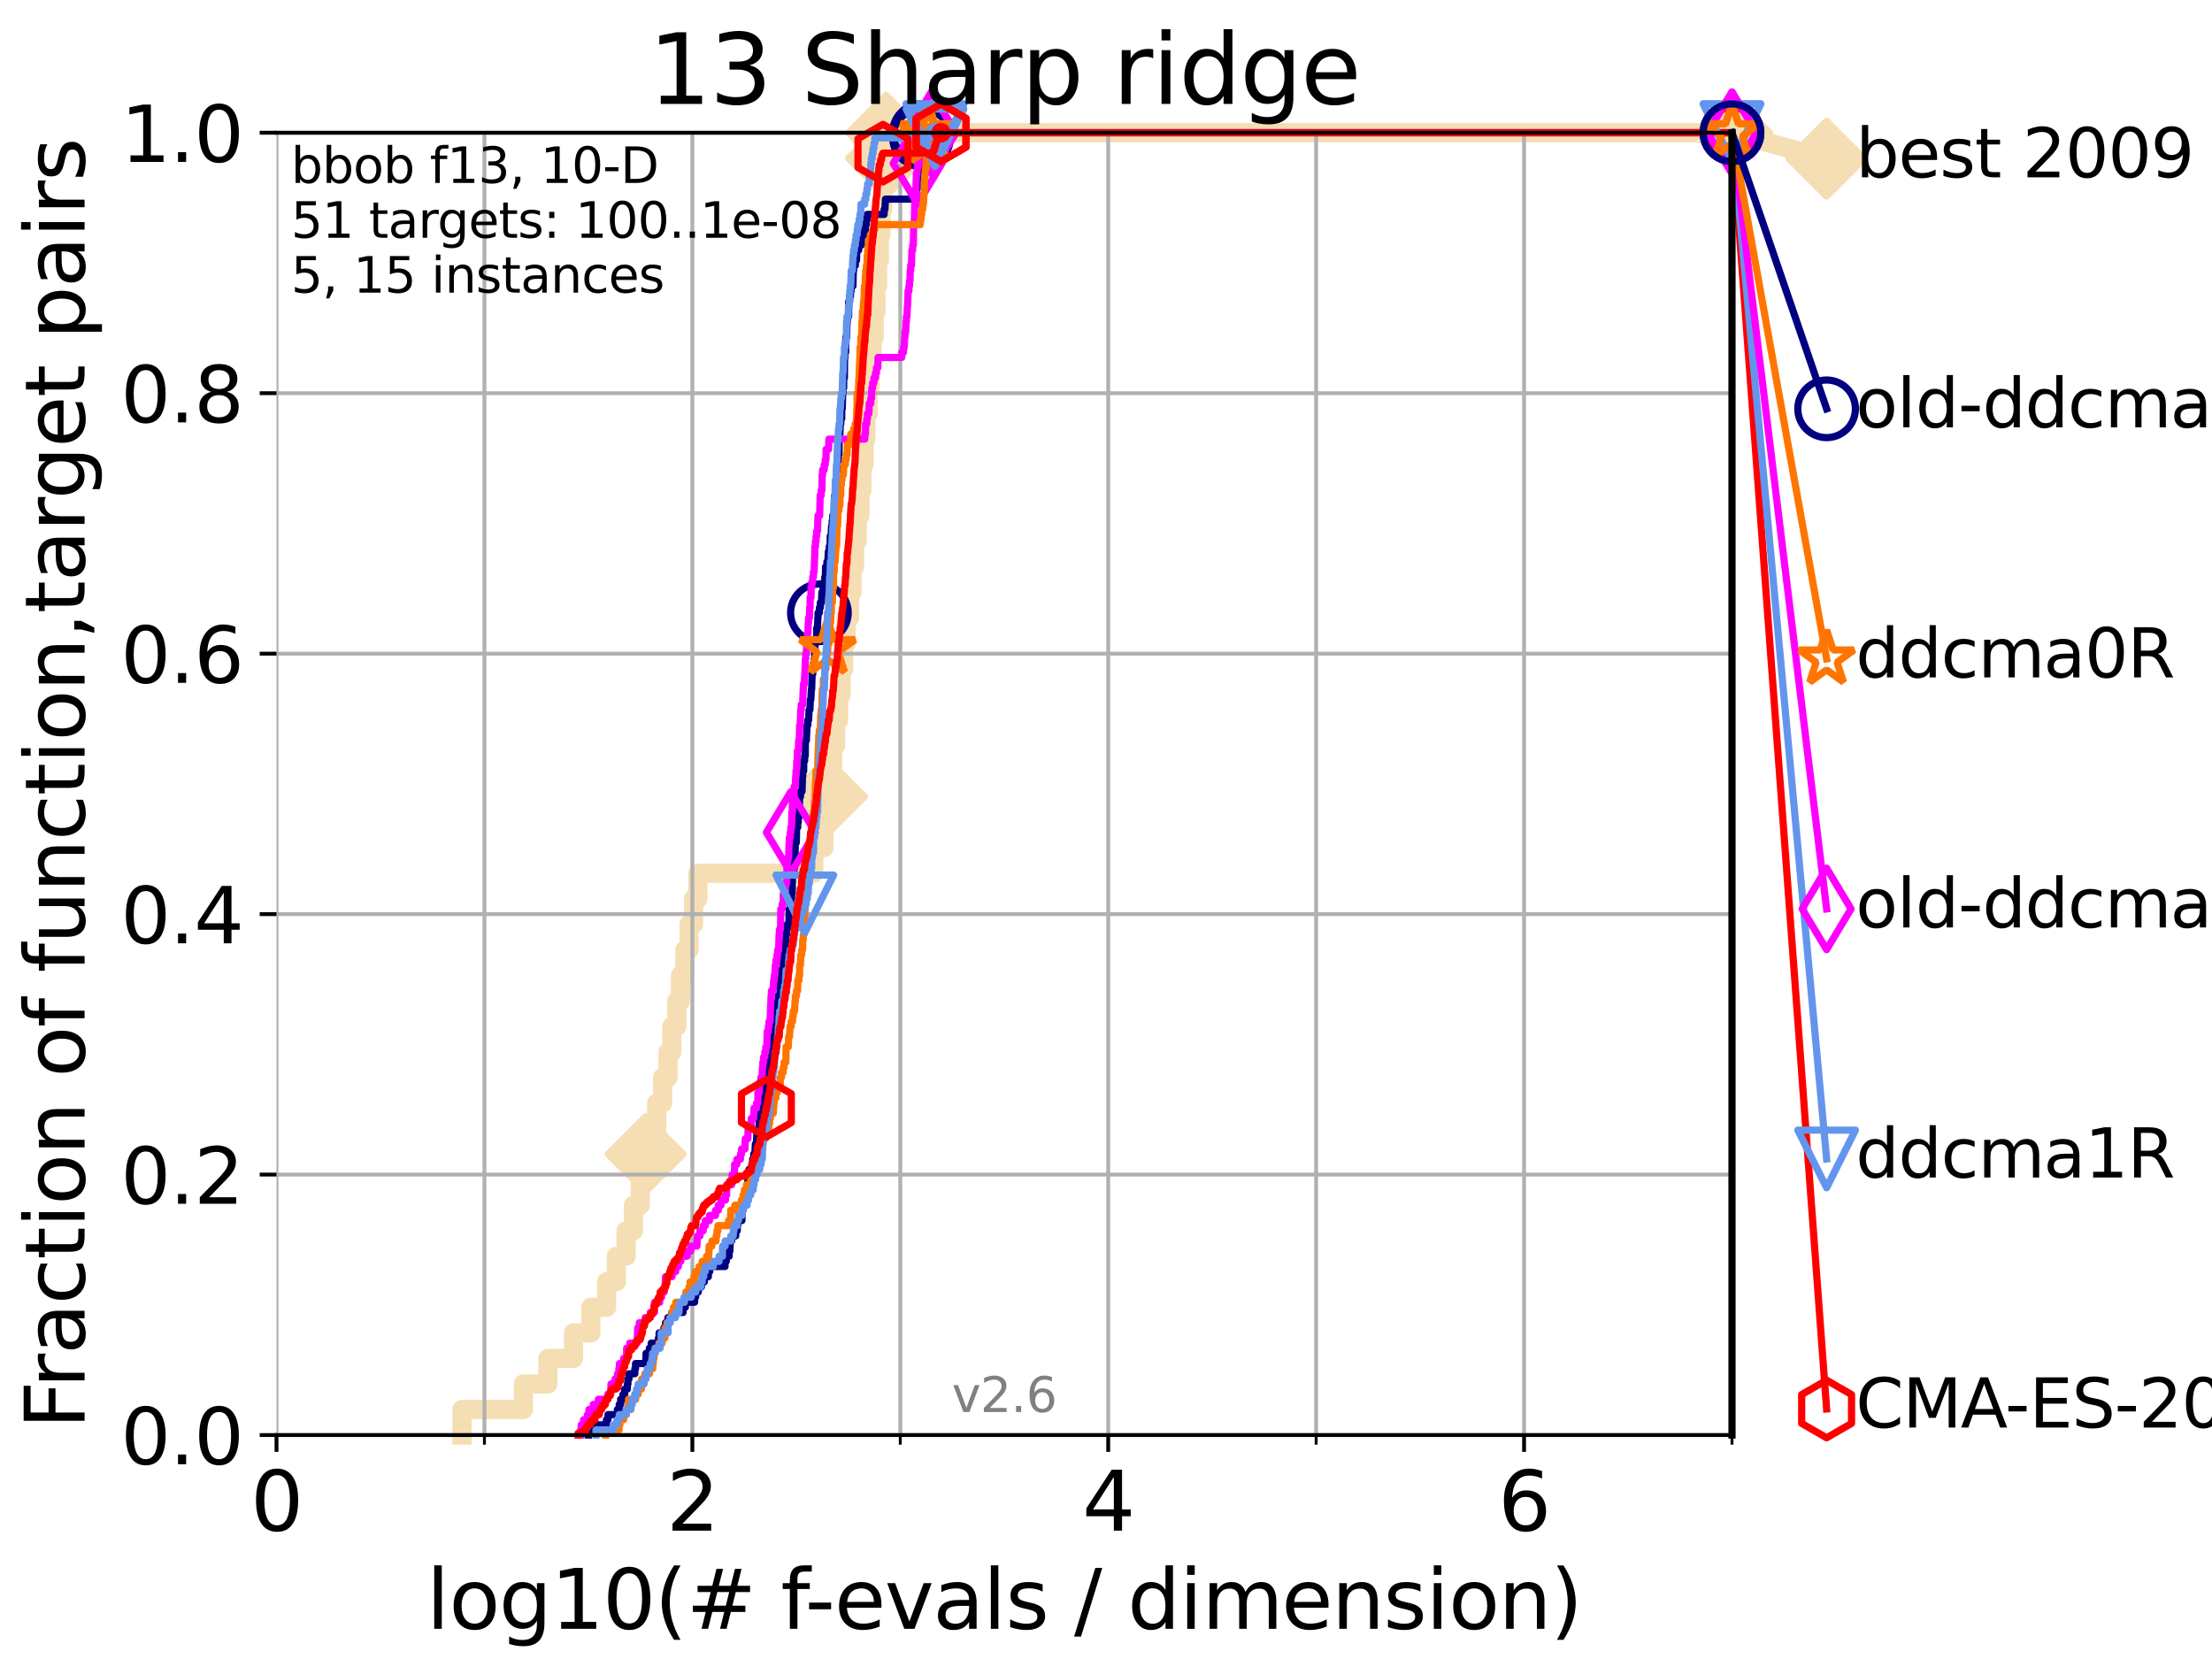 <?xml version="1.0" encoding="utf-8" standalone="no"?>
<!DOCTYPE svg PUBLIC "-//W3C//DTD SVG 1.1//EN"
  "http://www.w3.org/Graphics/SVG/1.1/DTD/svg11.dtd">
<svg xmlns:xlink="http://www.w3.org/1999/xlink" width="460.8pt" height="345.6pt" viewBox="0 0 460.8 345.6" xmlns="http://www.w3.org/2000/svg" version="1.1">
 <defs>
  <style type="text/css">*{stroke-linejoin: round; stroke-linecap: butt}</style>
 </defs>
 <g id="figure_1">
  <g id="patch_1">
   <path d="M 0 345.6 
L 460.8 345.6 
L 460.8 0 
L 0 0 
z
" style="fill: #ffffff"/>
  </g>
  <g id="axes_1">
   <g id="patch_2">
    <path d="M 57.6 298.944 
L 360.806 298.944 
L 360.806 27.648 
L 57.6 27.648 
z
" style="fill: #ffffff"/>
   </g>
   <g id="line2d_1">
    <path d="M 96.241 298.944 
L 96.241 293.624 
L 109.038 293.624 
L 109.038 288.305 
L 114.142 288.305 
L 114.142 282.985 
L 119.46 282.985 
L 119.46 277.666 
L 123.088 277.666 
L 123.088 272.346 
L 126.372 272.346 
L 126.372 267.027 
L 128.398 267.027 
L 128.398 261.707 
L 130.423 261.707 
L 130.423 256.388 
L 131.965 256.388 
L 131.965 251.068 
L 133.39 251.068 
L 133.39 245.749 
L 134.495 245.749 
L 134.495 240.429 
L 135.539 240.429 
L 135.539 235.11 
L 136.809 235.11 
L 136.809 229.79 
L 138.025 229.79 
L 138.025 224.471 
L 139.167 224.471 
L 139.167 219.151 
L 139.962 219.151 
L 139.962 213.832 
L 140.995 213.832 
L 140.995 208.512 
L 141.761 208.512 
L 141.761 203.192 
L 142.662 203.192 
L 142.662 197.873 
L 143.541 197.873 
L 143.541 192.553 
L 144.492 192.553 
L 144.492 187.234 
L 145.38 187.234 
L 145.38 181.914 
L 169.521 181.914 
L 169.521 176.595 
L 171.63 176.595 
L 171.63 171.275 
L 172.28 171.275 
L 172.28 165.956 
L 172.885 165.956 
L 172.885 160.636 
L 173.454 160.636 
L 173.454 155.317 
L 174.073 155.317 
L 174.073 149.997 
L 174.705 149.997 
L 174.705 144.678 
L 175.233 144.678 
L 175.233 139.358 
L 175.748 139.358 
L 175.748 134.039 
L 176.279 134.039 
L 176.279 128.719 
L 176.971 128.719 
L 176.971 123.4 
L 177.495 123.4 
L 177.495 118.08 
L 178.002 118.08 
L 178.002 112.76 
L 178.577 112.76 
L 178.577 107.441 
L 179.144 107.441 
L 179.144 102.121 
L 179.549 102.121 
L 179.549 96.802 
L 180.009 96.802 
L 180.009 91.482 
L 180.376 91.482 
L 180.376 86.163 
L 180.86 86.163 
L 180.86 80.843 
L 181.248 80.843 
L 181.248 75.524 
L 181.669 75.524 
L 181.669 70.204 
L 182.111 70.204 
L 182.111 64.885 
L 182.467 64.885 
L 182.467 59.565 
L 182.821 59.565 
L 182.821 54.246 
L 183.199 54.246 
L 183.199 48.926 
L 183.528 48.926 
L 183.528 43.607 
L 183.899 43.607 
L 183.899 38.287 
L 184.21 38.287 
L 184.21 32.968 
L 184.583 32.968 
L 184.583 27.648 
L 360.806 27.648 
" style="fill: none; stroke: #f5deb3; stroke-width: 4; stroke-linecap: square"/>
   </g>
   <g id="line2d_2">
    <defs>
     <path id="m9228b5b3bb" d="M -0 7.778 
L 7.778 0 
L 0 -7.778 
L -7.778 -0 
z
" style="stroke: #f5deb3; stroke-width: 1.5; stroke-linejoin: miter"/>
    </defs>
    <g>
     <use xlink:href="#m9228b5b3bb" x="134.495" y="240.429" style="fill: #f5deb3; stroke: #f5deb3; stroke-width: 1.5; stroke-linejoin: miter"/>
     <use xlink:href="#m9228b5b3bb" x="172.28" y="165.956" style="fill: #f5deb3; stroke: #f5deb3; stroke-width: 1.5; stroke-linejoin: miter"/>
     <use xlink:href="#m9228b5b3bb" x="184.583" y="32.968" style="fill: #f5deb3; stroke: #f5deb3; stroke-width: 1.5; stroke-linejoin: miter"/>
     <use xlink:href="#m9228b5b3bb" x="184.583" y="27.648" style="fill: #f5deb3; stroke: #f5deb3; stroke-width: 1.5; stroke-linejoin: miter"/>
     <use xlink:href="#m9228b5b3bb" x="360.806" y="27.648" style="fill: #f5deb3; stroke: #f5deb3; stroke-width: 1.5; stroke-linejoin: miter"/>
    </g>
   </g>
   <g id="line2d_3">
    <path style="fill: none; stroke: #f5deb3; stroke-width: 4; stroke-linecap: square"/>
    <g/>
   </g>
   <g id="line2d_4">
    <path d="M 360.806 27.648 
L 380.515 33.074 
" style="fill: none; stroke: #f5deb3; stroke-width: 4; stroke-linecap: square"/>
    <g>
     <use xlink:href="#m9228b5b3bb" x="360.806" y="27.648" style="fill: #f5deb3; stroke: #f5deb3; stroke-width: 1.5; stroke-linejoin: miter"/>
     <use xlink:href="#m9228b5b3bb" x="380.515" y="33.074" style="fill: #f5deb3; stroke: #f5deb3; stroke-width: 1.5; stroke-linejoin: miter"/>
    </g>
   </g>
   <g id="matplotlib.axis_1">
    <g id="xtick_1">
     <g id="line2d_5">
      <path d="M 57.6 298.944 
L 57.6 27.648 
" clip-path="url(#p425f93ea2d)" style="fill: none; stroke: #b0b0b0; stroke-width: 0.8; stroke-linecap: square"/>
     </g>
     <g id="line2d_6">
      <defs>
       <path id="me3a88f09f9" d="M 0 0 
L 0 3.5 
" style="stroke: #000000; stroke-width: 0.8"/>
      </defs>
      <g>
       <use xlink:href="#me3a88f09f9" x="57.6" y="298.944" style="stroke: #000000; stroke-width: 0.8"/>
      </g>
     </g>
     <g id="text_1">
      <!-- 0 -->
      <g transform="translate(52.192 318.861)scale(0.17 -0.17)">
       <defs>
        <path id="DejaVuSans-30" d="M 2034 4250 
Q 1547 4250 1301 3770 
Q 1056 3291 1056 2328 
Q 1056 1369 1301 889 
Q 1547 409 2034 409 
Q 2525 409 2770 889 
Q 3016 1369 3016 2328 
Q 3016 3291 2770 3770 
Q 2525 4250 2034 4250 
z
M 2034 4750 
Q 2819 4750 3233 4129 
Q 3647 3509 3647 2328 
Q 3647 1150 3233 529 
Q 2819 -91 2034 -91 
Q 1250 -91 836 529 
Q 422 1150 422 2328 
Q 422 3509 836 4129 
Q 1250 4750 2034 4750 
z
" transform="scale(0.016)"/>
       </defs>
       <use xlink:href="#DejaVuSans-30"/>
      </g>
     </g>
    </g>
    <g id="xtick_2">
     <g id="line2d_7">
      <path d="M 144.23 298.944 
L 144.23 27.648 
" clip-path="url(#p425f93ea2d)" style="fill: none; stroke: #b0b0b0; stroke-width: 0.8; stroke-linecap: square"/>
     </g>
     <g id="line2d_8">
      <g>
       <use xlink:href="#me3a88f09f9" x="144.23" y="298.944" style="stroke: #000000; stroke-width: 0.8"/>
      </g>
     </g>
     <g id="text_2">
      <!-- 2 -->
      <g transform="translate(138.822 318.861)scale(0.17 -0.17)">
       <defs>
        <path id="DejaVuSans-32" d="M 1228 531 
L 3431 531 
L 3431 0 
L 469 0 
L 469 531 
Q 828 903 1448 1529 
Q 2069 2156 2228 2338 
Q 2531 2678 2651 2914 
Q 2772 3150 2772 3378 
Q 2772 3750 2511 3984 
Q 2250 4219 1831 4219 
Q 1534 4219 1204 4116 
Q 875 4013 500 3803 
L 500 4441 
Q 881 4594 1212 4672 
Q 1544 4750 1819 4750 
Q 2544 4750 2975 4387 
Q 3406 4025 3406 3419 
Q 3406 3131 3298 2873 
Q 3191 2616 2906 2266 
Q 2828 2175 2409 1742 
Q 1991 1309 1228 531 
z
" transform="scale(0.016)"/>
       </defs>
       <use xlink:href="#DejaVuSans-32"/>
      </g>
     </g>
    </g>
    <g id="xtick_3">
     <g id="line2d_9">
      <path d="M 230.861 298.944 
L 230.861 27.648 
" clip-path="url(#p425f93ea2d)" style="fill: none; stroke: #b0b0b0; stroke-width: 0.8; stroke-linecap: square"/>
     </g>
     <g id="line2d_10">
      <g>
       <use xlink:href="#me3a88f09f9" x="230.861" y="298.944" style="stroke: #000000; stroke-width: 0.8"/>
      </g>
     </g>
     <g id="text_3">
      <!-- 4 -->
      <g transform="translate(225.453 318.861)scale(0.17 -0.17)">
       <defs>
        <path id="DejaVuSans-34" d="M 2419 4116 
L 825 1625 
L 2419 1625 
L 2419 4116 
z
M 2253 4666 
L 3047 4666 
L 3047 1625 
L 3713 1625 
L 3713 1100 
L 3047 1100 
L 3047 0 
L 2419 0 
L 2419 1100 
L 313 1100 
L 313 1709 
L 2253 4666 
z
" transform="scale(0.016)"/>
       </defs>
       <use xlink:href="#DejaVuSans-34"/>
      </g>
     </g>
    </g>
    <g id="xtick_4">
     <g id="line2d_11">
      <path d="M 317.491 298.944 
L 317.491 27.648 
" clip-path="url(#p425f93ea2d)" style="fill: none; stroke: #b0b0b0; stroke-width: 0.8; stroke-linecap: square"/>
     </g>
     <g id="line2d_12">
      <g>
       <use xlink:href="#me3a88f09f9" x="317.491" y="298.944" style="stroke: #000000; stroke-width: 0.8"/>
      </g>
     </g>
     <g id="text_4">
      <!-- 6 -->
      <g transform="translate(312.083 318.861)scale(0.17 -0.17)">
       <defs>
        <path id="DejaVuSans-36" d="M 2113 2584 
Q 1688 2584 1439 2293 
Q 1191 2003 1191 1497 
Q 1191 994 1439 701 
Q 1688 409 2113 409 
Q 2538 409 2786 701 
Q 3034 994 3034 1497 
Q 3034 2003 2786 2293 
Q 2538 2584 2113 2584 
z
M 3366 4563 
L 3366 3988 
Q 3128 4100 2886 4159 
Q 2644 4219 2406 4219 
Q 1781 4219 1451 3797 
Q 1122 3375 1075 2522 
Q 1259 2794 1537 2939 
Q 1816 3084 2150 3084 
Q 2853 3084 3261 2657 
Q 3669 2231 3669 1497 
Q 3669 778 3244 343 
Q 2819 -91 2113 -91 
Q 1303 -91 875 529 
Q 447 1150 447 2328 
Q 447 3434 972 4092 
Q 1497 4750 2381 4750 
Q 2619 4750 2861 4703 
Q 3103 4656 3366 4563 
z
" transform="scale(0.016)"/>
       </defs>
       <use xlink:href="#DejaVuSans-36"/>
      </g>
     </g>
    </g>
    <g id="xtick_5">
     <g id="line2d_13">
      <path d="M 100.915 298.944 
L 100.915 27.648 
" clip-path="url(#p425f93ea2d)" style="fill: none; stroke: #b0b0b0; stroke-width: 0.8; stroke-linecap: square"/>
     </g>
     <g id="line2d_14">
      <defs>
       <path id="m5eaa7f8269" d="M 0 0 
L 0 2 
" style="stroke: #000000; stroke-width: 0.6"/>
      </defs>
      <g>
       <use xlink:href="#m5eaa7f8269" x="100.915" y="298.944" style="stroke: #000000; stroke-width: 0.6"/>
      </g>
     </g>
    </g>
    <g id="xtick_6">
     <g id="line2d_15">
      <path d="M 187.546 298.944 
L 187.546 27.648 
" clip-path="url(#p425f93ea2d)" style="fill: none; stroke: #b0b0b0; stroke-width: 0.8; stroke-linecap: square"/>
     </g>
     <g id="line2d_16">
      <g>
       <use xlink:href="#m5eaa7f8269" x="187.546" y="298.944" style="stroke: #000000; stroke-width: 0.6"/>
      </g>
     </g>
    </g>
    <g id="xtick_7">
     <g id="line2d_17">
      <path d="M 274.176 298.944 
L 274.176 27.648 
" clip-path="url(#p425f93ea2d)" style="fill: none; stroke: #b0b0b0; stroke-width: 0.8; stroke-linecap: square"/>
     </g>
     <g id="line2d_18">
      <g>
       <use xlink:href="#m5eaa7f8269" x="274.176" y="298.944" style="stroke: #000000; stroke-width: 0.6"/>
      </g>
     </g>
    </g>
    <g id="xtick_8">
     <g id="line2d_19">
      <path d="M 360.806 298.944 
L 360.806 27.648 
" clip-path="url(#p425f93ea2d)" style="fill: none; stroke: #b0b0b0; stroke-width: 0.8; stroke-linecap: square"/>
     </g>
     <g id="line2d_20">
      <g>
       <use xlink:href="#m5eaa7f8269" x="360.806" y="298.944" style="stroke: #000000; stroke-width: 0.6"/>
      </g>
     </g>
    </g>
    <g id="text_5">
     <!-- log10(# f-evals / dimension) -->
     <g transform="translate(88.823 339.314)scale(0.17 -0.17)">
      <defs>
       <path id="DejaVuSans-6c" d="M 603 4863 
L 1178 4863 
L 1178 0 
L 603 0 
L 603 4863 
z
" transform="scale(0.016)"/>
       <path id="DejaVuSans-6f" d="M 1959 3097 
Q 1497 3097 1228 2736 
Q 959 2375 959 1747 
Q 959 1119 1226 758 
Q 1494 397 1959 397 
Q 2419 397 2687 759 
Q 2956 1122 2956 1747 
Q 2956 2369 2687 2733 
Q 2419 3097 1959 3097 
z
M 1959 3584 
Q 2709 3584 3137 3096 
Q 3566 2609 3566 1747 
Q 3566 888 3137 398 
Q 2709 -91 1959 -91 
Q 1206 -91 779 398 
Q 353 888 353 1747 
Q 353 2609 779 3096 
Q 1206 3584 1959 3584 
z
" transform="scale(0.016)"/>
       <path id="DejaVuSans-67" d="M 2906 1791 
Q 2906 2416 2648 2759 
Q 2391 3103 1925 3103 
Q 1463 3103 1205 2759 
Q 947 2416 947 1791 
Q 947 1169 1205 825 
Q 1463 481 1925 481 
Q 2391 481 2648 825 
Q 2906 1169 2906 1791 
z
M 3481 434 
Q 3481 -459 3084 -895 
Q 2688 -1331 1869 -1331 
Q 1566 -1331 1297 -1286 
Q 1028 -1241 775 -1147 
L 775 -588 
Q 1028 -725 1275 -790 
Q 1522 -856 1778 -856 
Q 2344 -856 2625 -561 
Q 2906 -266 2906 331 
L 2906 616 
Q 2728 306 2450 153 
Q 2172 0 1784 0 
Q 1141 0 747 490 
Q 353 981 353 1791 
Q 353 2603 747 3093 
Q 1141 3584 1784 3584 
Q 2172 3584 2450 3431 
Q 2728 3278 2906 2969 
L 2906 3500 
L 3481 3500 
L 3481 434 
z
" transform="scale(0.016)"/>
       <path id="DejaVuSans-31" d="M 794 531 
L 1825 531 
L 1825 4091 
L 703 3866 
L 703 4441 
L 1819 4666 
L 2450 4666 
L 2450 531 
L 3481 531 
L 3481 0 
L 794 0 
L 794 531 
z
" transform="scale(0.016)"/>
       <path id="DejaVuSans-28" d="M 1984 4856 
Q 1566 4138 1362 3434 
Q 1159 2731 1159 2009 
Q 1159 1288 1364 580 
Q 1569 -128 1984 -844 
L 1484 -844 
Q 1016 -109 783 600 
Q 550 1309 550 2009 
Q 550 2706 781 3412 
Q 1013 4119 1484 4856 
L 1984 4856 
z
" transform="scale(0.016)"/>
       <path id="DejaVuSans-23" d="M 3272 2816 
L 2363 2816 
L 2100 1772 
L 3016 1772 
L 3272 2816 
z
M 2803 4594 
L 2478 3297 
L 3391 3297 
L 3719 4594 
L 4219 4594 
L 3897 3297 
L 4872 3297 
L 4872 2816 
L 3775 2816 
L 3519 1772 
L 4513 1772 
L 4513 1294 
L 3397 1294 
L 3072 0 
L 2572 0 
L 2894 1294 
L 1978 1294 
L 1656 0 
L 1153 0 
L 1478 1294 
L 494 1294 
L 494 1772 
L 1594 1772 
L 1856 2816 
L 850 2816 
L 850 3297 
L 1978 3297 
L 2297 4594 
L 2803 4594 
z
" transform="scale(0.016)"/>
       <path id="DejaVuSans-20" transform="scale(0.016)"/>
       <path id="DejaVuSans-66" d="M 2375 4863 
L 2375 4384 
L 1825 4384 
Q 1516 4384 1395 4259 
Q 1275 4134 1275 3809 
L 1275 3500 
L 2222 3500 
L 2222 3053 
L 1275 3053 
L 1275 0 
L 697 0 
L 697 3053 
L 147 3053 
L 147 3500 
L 697 3500 
L 697 3744 
Q 697 4328 969 4595 
Q 1241 4863 1831 4863 
L 2375 4863 
z
" transform="scale(0.016)"/>
       <path id="DejaVuSans-2d" d="M 313 2009 
L 1997 2009 
L 1997 1497 
L 313 1497 
L 313 2009 
z
" transform="scale(0.016)"/>
       <path id="DejaVuSans-65" d="M 3597 1894 
L 3597 1613 
L 953 1613 
Q 991 1019 1311 708 
Q 1631 397 2203 397 
Q 2534 397 2845 478 
Q 3156 559 3463 722 
L 3463 178 
Q 3153 47 2828 -22 
Q 2503 -91 2169 -91 
Q 1331 -91 842 396 
Q 353 884 353 1716 
Q 353 2575 817 3079 
Q 1281 3584 2069 3584 
Q 2775 3584 3186 3129 
Q 3597 2675 3597 1894 
z
M 3022 2063 
Q 3016 2534 2758 2815 
Q 2500 3097 2075 3097 
Q 1594 3097 1305 2825 
Q 1016 2553 972 2059 
L 3022 2063 
z
" transform="scale(0.016)"/>
       <path id="DejaVuSans-76" d="M 191 3500 
L 800 3500 
L 1894 563 
L 2988 3500 
L 3597 3500 
L 2284 0 
L 1503 0 
L 191 3500 
z
" transform="scale(0.016)"/>
       <path id="DejaVuSans-61" d="M 2194 1759 
Q 1497 1759 1228 1600 
Q 959 1441 959 1056 
Q 959 750 1161 570 
Q 1363 391 1709 391 
Q 2188 391 2477 730 
Q 2766 1069 2766 1631 
L 2766 1759 
L 2194 1759 
z
M 3341 1997 
L 3341 0 
L 2766 0 
L 2766 531 
Q 2569 213 2275 61 
Q 1981 -91 1556 -91 
Q 1019 -91 701 211 
Q 384 513 384 1019 
Q 384 1609 779 1909 
Q 1175 2209 1959 2209 
L 2766 2209 
L 2766 2266 
Q 2766 2663 2505 2880 
Q 2244 3097 1772 3097 
Q 1472 3097 1187 3025 
Q 903 2953 641 2809 
L 641 3341 
Q 956 3463 1253 3523 
Q 1550 3584 1831 3584 
Q 2591 3584 2966 3190 
Q 3341 2797 3341 1997 
z
" transform="scale(0.016)"/>
       <path id="DejaVuSans-73" d="M 2834 3397 
L 2834 2853 
Q 2591 2978 2328 3040 
Q 2066 3103 1784 3103 
Q 1356 3103 1142 2972 
Q 928 2841 928 2578 
Q 928 2378 1081 2264 
Q 1234 2150 1697 2047 
L 1894 2003 
Q 2506 1872 2764 1633 
Q 3022 1394 3022 966 
Q 3022 478 2636 193 
Q 2250 -91 1575 -91 
Q 1294 -91 989 -36 
Q 684 19 347 128 
L 347 722 
Q 666 556 975 473 
Q 1284 391 1588 391 
Q 1994 391 2212 530 
Q 2431 669 2431 922 
Q 2431 1156 2273 1281 
Q 2116 1406 1581 1522 
L 1381 1569 
Q 847 1681 609 1914 
Q 372 2147 372 2553 
Q 372 3047 722 3315 
Q 1072 3584 1716 3584 
Q 2034 3584 2315 3537 
Q 2597 3491 2834 3397 
z
" transform="scale(0.016)"/>
       <path id="DejaVuSans-2f" d="M 1625 4666 
L 2156 4666 
L 531 -594 
L 0 -594 
L 1625 4666 
z
" transform="scale(0.016)"/>
       <path id="DejaVuSans-64" d="M 2906 2969 
L 2906 4863 
L 3481 4863 
L 3481 0 
L 2906 0 
L 2906 525 
Q 2725 213 2448 61 
Q 2172 -91 1784 -91 
Q 1150 -91 751 415 
Q 353 922 353 1747 
Q 353 2572 751 3078 
Q 1150 3584 1784 3584 
Q 2172 3584 2448 3432 
Q 2725 3281 2906 2969 
z
M 947 1747 
Q 947 1113 1208 752 
Q 1469 391 1925 391 
Q 2381 391 2643 752 
Q 2906 1113 2906 1747 
Q 2906 2381 2643 2742 
Q 2381 3103 1925 3103 
Q 1469 3103 1208 2742 
Q 947 2381 947 1747 
z
" transform="scale(0.016)"/>
       <path id="DejaVuSans-69" d="M 603 3500 
L 1178 3500 
L 1178 0 
L 603 0 
L 603 3500 
z
M 603 4863 
L 1178 4863 
L 1178 4134 
L 603 4134 
L 603 4863 
z
" transform="scale(0.016)"/>
       <path id="DejaVuSans-6d" d="M 3328 2828 
Q 3544 3216 3844 3400 
Q 4144 3584 4550 3584 
Q 5097 3584 5394 3201 
Q 5691 2819 5691 2113 
L 5691 0 
L 5113 0 
L 5113 2094 
Q 5113 2597 4934 2840 
Q 4756 3084 4391 3084 
Q 3944 3084 3684 2787 
Q 3425 2491 3425 1978 
L 3425 0 
L 2847 0 
L 2847 2094 
Q 2847 2600 2669 2842 
Q 2491 3084 2119 3084 
Q 1678 3084 1418 2786 
Q 1159 2488 1159 1978 
L 1159 0 
L 581 0 
L 581 3500 
L 1159 3500 
L 1159 2956 
Q 1356 3278 1631 3431 
Q 1906 3584 2284 3584 
Q 2666 3584 2933 3390 
Q 3200 3197 3328 2828 
z
" transform="scale(0.016)"/>
       <path id="DejaVuSans-6e" d="M 3513 2113 
L 3513 0 
L 2938 0 
L 2938 2094 
Q 2938 2591 2744 2837 
Q 2550 3084 2163 3084 
Q 1697 3084 1428 2787 
Q 1159 2491 1159 1978 
L 1159 0 
L 581 0 
L 581 3500 
L 1159 3500 
L 1159 2956 
Q 1366 3272 1645 3428 
Q 1925 3584 2291 3584 
Q 2894 3584 3203 3211 
Q 3513 2838 3513 2113 
z
" transform="scale(0.016)"/>
       <path id="DejaVuSans-29" d="M 513 4856 
L 1013 4856 
Q 1481 4119 1714 3412 
Q 1947 2706 1947 2009 
Q 1947 1309 1714 600 
Q 1481 -109 1013 -844 
L 513 -844 
Q 928 -128 1133 580 
Q 1338 1288 1338 2009 
Q 1338 2731 1133 3434 
Q 928 4138 513 4856 
z
" transform="scale(0.016)"/>
      </defs>
      <use xlink:href="#DejaVuSans-6c"/>
      <use xlink:href="#DejaVuSans-6f" x="27.783"/>
      <use xlink:href="#DejaVuSans-67" x="88.965"/>
      <use xlink:href="#DejaVuSans-31" x="152.441"/>
      <use xlink:href="#DejaVuSans-30" x="216.064"/>
      <use xlink:href="#DejaVuSans-28" x="279.688"/>
      <use xlink:href="#DejaVuSans-23" x="318.701"/>
      <use xlink:href="#DejaVuSans-20" x="402.49"/>
      <use xlink:href="#DejaVuSans-66" x="434.277"/>
      <use xlink:href="#DejaVuSans-2d" x="463.982"/>
      <use xlink:href="#DejaVuSans-65" x="500.066"/>
      <use xlink:href="#DejaVuSans-76" x="561.59"/>
      <use xlink:href="#DejaVuSans-61" x="620.77"/>
      <use xlink:href="#DejaVuSans-6c" x="682.049"/>
      <use xlink:href="#DejaVuSans-73" x="709.832"/>
      <use xlink:href="#DejaVuSans-20" x="761.932"/>
      <use xlink:href="#DejaVuSans-2f" x="793.719"/>
      <use xlink:href="#DejaVuSans-20" x="827.41"/>
      <use xlink:href="#DejaVuSans-64" x="859.197"/>
      <use xlink:href="#DejaVuSans-69" x="922.674"/>
      <use xlink:href="#DejaVuSans-6d" x="950.457"/>
      <use xlink:href="#DejaVuSans-65" x="1047.869"/>
      <use xlink:href="#DejaVuSans-6e" x="1109.393"/>
      <use xlink:href="#DejaVuSans-73" x="1172.771"/>
      <use xlink:href="#DejaVuSans-69" x="1224.871"/>
      <use xlink:href="#DejaVuSans-6f" x="1252.654"/>
      <use xlink:href="#DejaVuSans-6e" x="1313.836"/>
      <use xlink:href="#DejaVuSans-29" x="1377.215"/>
     </g>
    </g>
   </g>
   <g id="matplotlib.axis_2">
    <g id="ytick_1">
     <g id="line2d_21">
      <path d="M 57.6 298.944 
L 360.806 298.944 
" clip-path="url(#p425f93ea2d)" style="fill: none; stroke: #b0b0b0; stroke-width: 0.8; stroke-linecap: square"/>
     </g>
     <g id="line2d_22">
      <defs>
       <path id="m530334ac9b" d="M 0 0 
L -3.5 0 
" style="stroke: #000000; stroke-width: 0.8"/>
      </defs>
      <g>
       <use xlink:href="#m530334ac9b" x="57.6" y="298.944" style="stroke: #000000; stroke-width: 0.8"/>
      </g>
     </g>
     <g id="text_6">
      <!-- 0.0 -->
      <g transform="translate(25.155 305.023)scale(0.16 -0.16)">
       <defs>
        <path id="DejaVuSans-2e" d="M 684 794 
L 1344 794 
L 1344 0 
L 684 0 
L 684 794 
z
" transform="scale(0.016)"/>
       </defs>
       <use xlink:href="#DejaVuSans-30"/>
       <use xlink:href="#DejaVuSans-2e" x="63.623"/>
       <use xlink:href="#DejaVuSans-30" x="95.41"/>
      </g>
     </g>
    </g>
    <g id="ytick_2">
     <g id="line2d_23">
      <path d="M 57.6 244.685 
L 360.806 244.685 
" clip-path="url(#p425f93ea2d)" style="fill: none; stroke: #b0b0b0; stroke-width: 0.8; stroke-linecap: square"/>
     </g>
     <g id="line2d_24">
      <g>
       <use xlink:href="#m530334ac9b" x="57.6" y="244.685" style="stroke: #000000; stroke-width: 0.8"/>
      </g>
     </g>
     <g id="text_7">
      <!-- 0.2 -->
      <g transform="translate(25.155 250.764)scale(0.16 -0.16)">
       <use xlink:href="#DejaVuSans-30"/>
       <use xlink:href="#DejaVuSans-2e" x="63.623"/>
       <use xlink:href="#DejaVuSans-32" x="95.41"/>
      </g>
     </g>
    </g>
    <g id="ytick_3">
     <g id="line2d_25">
      <path d="M 57.6 190.426 
L 360.806 190.426 
" clip-path="url(#p425f93ea2d)" style="fill: none; stroke: #b0b0b0; stroke-width: 0.8; stroke-linecap: square"/>
     </g>
     <g id="line2d_26">
      <g>
       <use xlink:href="#m530334ac9b" x="57.6" y="190.426" style="stroke: #000000; stroke-width: 0.8"/>
      </g>
     </g>
     <g id="text_8">
      <!-- 0.4 -->
      <g transform="translate(25.155 196.504)scale(0.16 -0.16)">
       <use xlink:href="#DejaVuSans-30"/>
       <use xlink:href="#DejaVuSans-2e" x="63.623"/>
       <use xlink:href="#DejaVuSans-34" x="95.41"/>
      </g>
     </g>
    </g>
    <g id="ytick_4">
     <g id="line2d_27">
      <path d="M 57.6 136.166 
L 360.806 136.166 
" clip-path="url(#p425f93ea2d)" style="fill: none; stroke: #b0b0b0; stroke-width: 0.8; stroke-linecap: square"/>
     </g>
     <g id="line2d_28">
      <g>
       <use xlink:href="#m530334ac9b" x="57.6" y="136.166" style="stroke: #000000; stroke-width: 0.8"/>
      </g>
     </g>
     <g id="text_9">
      <!-- 0.6 -->
      <g transform="translate(25.155 142.245)scale(0.16 -0.16)">
       <use xlink:href="#DejaVuSans-30"/>
       <use xlink:href="#DejaVuSans-2e" x="63.623"/>
       <use xlink:href="#DejaVuSans-36" x="95.41"/>
      </g>
     </g>
    </g>
    <g id="ytick_5">
     <g id="line2d_29">
      <path d="M 57.6 81.907 
L 360.806 81.907 
" clip-path="url(#p425f93ea2d)" style="fill: none; stroke: #b0b0b0; stroke-width: 0.8; stroke-linecap: square"/>
     </g>
     <g id="line2d_30">
      <g>
       <use xlink:href="#m530334ac9b" x="57.6" y="81.907" style="stroke: #000000; stroke-width: 0.8"/>
      </g>
     </g>
     <g id="text_10">
      <!-- 0.8 -->
      <g transform="translate(25.155 87.986)scale(0.16 -0.16)">
       <defs>
        <path id="DejaVuSans-38" d="M 2034 2216 
Q 1584 2216 1326 1975 
Q 1069 1734 1069 1313 
Q 1069 891 1326 650 
Q 1584 409 2034 409 
Q 2484 409 2743 651 
Q 3003 894 3003 1313 
Q 3003 1734 2745 1975 
Q 2488 2216 2034 2216 
z
M 1403 2484 
Q 997 2584 770 2862 
Q 544 3141 544 3541 
Q 544 4100 942 4425 
Q 1341 4750 2034 4750 
Q 2731 4750 3128 4425 
Q 3525 4100 3525 3541 
Q 3525 3141 3298 2862 
Q 3072 2584 2669 2484 
Q 3125 2378 3379 2068 
Q 3634 1759 3634 1313 
Q 3634 634 3220 271 
Q 2806 -91 2034 -91 
Q 1263 -91 848 271 
Q 434 634 434 1313 
Q 434 1759 690 2068 
Q 947 2378 1403 2484 
z
M 1172 3481 
Q 1172 3119 1398 2916 
Q 1625 2713 2034 2713 
Q 2441 2713 2670 2916 
Q 2900 3119 2900 3481 
Q 2900 3844 2670 4047 
Q 2441 4250 2034 4250 
Q 1625 4250 1398 4047 
Q 1172 3844 1172 3481 
z
" transform="scale(0.016)"/>
       </defs>
       <use xlink:href="#DejaVuSans-30"/>
       <use xlink:href="#DejaVuSans-2e" x="63.623"/>
       <use xlink:href="#DejaVuSans-38" x="95.41"/>
      </g>
     </g>
    </g>
    <g id="ytick_6">
     <g id="line2d_31">
      <path d="M 57.6 27.648 
L 360.806 27.648 
" clip-path="url(#p425f93ea2d)" style="fill: none; stroke: #b0b0b0; stroke-width: 0.8; stroke-linecap: square"/>
     </g>
     <g id="line2d_32">
      <g>
       <use xlink:href="#m530334ac9b" x="57.6" y="27.648" style="stroke: #000000; stroke-width: 0.8"/>
      </g>
     </g>
     <g id="text_11">
      <!-- 1.0 -->
      <g transform="translate(25.155 33.727)scale(0.16 -0.16)">
       <use xlink:href="#DejaVuSans-31"/>
       <use xlink:href="#DejaVuSans-2e" x="63.623"/>
       <use xlink:href="#DejaVuSans-30" x="95.41"/>
      </g>
     </g>
    </g>
    <g id="text_12">
     <!-- Fraction of function,target pairs -->
     <g transform="translate(17.62 297.681)rotate(-90)scale(0.17 -0.17)">
      <defs>
       <path id="DejaVuSans-46" d="M 628 4666 
L 3309 4666 
L 3309 4134 
L 1259 4134 
L 1259 2759 
L 3109 2759 
L 3109 2228 
L 1259 2228 
L 1259 0 
L 628 0 
L 628 4666 
z
" transform="scale(0.016)"/>
       <path id="DejaVuSans-72" d="M 2631 2963 
Q 2534 3019 2420 3045 
Q 2306 3072 2169 3072 
Q 1681 3072 1420 2755 
Q 1159 2438 1159 1844 
L 1159 0 
L 581 0 
L 581 3500 
L 1159 3500 
L 1159 2956 
Q 1341 3275 1631 3429 
Q 1922 3584 2338 3584 
Q 2397 3584 2469 3576 
Q 2541 3569 2628 3553 
L 2631 2963 
z
" transform="scale(0.016)"/>
       <path id="DejaVuSans-63" d="M 3122 3366 
L 3122 2828 
Q 2878 2963 2633 3030 
Q 2388 3097 2138 3097 
Q 1578 3097 1268 2742 
Q 959 2388 959 1747 
Q 959 1106 1268 751 
Q 1578 397 2138 397 
Q 2388 397 2633 464 
Q 2878 531 3122 666 
L 3122 134 
Q 2881 22 2623 -34 
Q 2366 -91 2075 -91 
Q 1284 -91 818 406 
Q 353 903 353 1747 
Q 353 2603 823 3093 
Q 1294 3584 2113 3584 
Q 2378 3584 2631 3529 
Q 2884 3475 3122 3366 
z
" transform="scale(0.016)"/>
       <path id="DejaVuSans-74" d="M 1172 4494 
L 1172 3500 
L 2356 3500 
L 2356 3053 
L 1172 3053 
L 1172 1153 
Q 1172 725 1289 603 
Q 1406 481 1766 481 
L 2356 481 
L 2356 0 
L 1766 0 
Q 1100 0 847 248 
Q 594 497 594 1153 
L 594 3053 
L 172 3053 
L 172 3500 
L 594 3500 
L 594 4494 
L 1172 4494 
z
" transform="scale(0.016)"/>
       <path id="DejaVuSans-75" d="M 544 1381 
L 544 3500 
L 1119 3500 
L 1119 1403 
Q 1119 906 1312 657 
Q 1506 409 1894 409 
Q 2359 409 2629 706 
Q 2900 1003 2900 1516 
L 2900 3500 
L 3475 3500 
L 3475 0 
L 2900 0 
L 2900 538 
Q 2691 219 2414 64 
Q 2138 -91 1772 -91 
Q 1169 -91 856 284 
Q 544 659 544 1381 
z
M 1991 3584 
L 1991 3584 
z
" transform="scale(0.016)"/>
       <path id="DejaVuSans-2c" d="M 750 794 
L 1409 794 
L 1409 256 
L 897 -744 
L 494 -744 
L 750 256 
L 750 794 
z
" transform="scale(0.016)"/>
       <path id="DejaVuSans-70" d="M 1159 525 
L 1159 -1331 
L 581 -1331 
L 581 3500 
L 1159 3500 
L 1159 2969 
Q 1341 3281 1617 3432 
Q 1894 3584 2278 3584 
Q 2916 3584 3314 3078 
Q 3713 2572 3713 1747 
Q 3713 922 3314 415 
Q 2916 -91 2278 -91 
Q 1894 -91 1617 61 
Q 1341 213 1159 525 
z
M 3116 1747 
Q 3116 2381 2855 2742 
Q 2594 3103 2138 3103 
Q 1681 3103 1420 2742 
Q 1159 2381 1159 1747 
Q 1159 1113 1420 752 
Q 1681 391 2138 391 
Q 2594 391 2855 752 
Q 3116 1113 3116 1747 
z
" transform="scale(0.016)"/>
      </defs>
      <use xlink:href="#DejaVuSans-46"/>
      <use xlink:href="#DejaVuSans-72" x="50.27"/>
      <use xlink:href="#DejaVuSans-61" x="91.383"/>
      <use xlink:href="#DejaVuSans-63" x="152.662"/>
      <use xlink:href="#DejaVuSans-74" x="207.643"/>
      <use xlink:href="#DejaVuSans-69" x="246.852"/>
      <use xlink:href="#DejaVuSans-6f" x="274.635"/>
      <use xlink:href="#DejaVuSans-6e" x="335.816"/>
      <use xlink:href="#DejaVuSans-20" x="399.195"/>
      <use xlink:href="#DejaVuSans-6f" x="430.982"/>
      <use xlink:href="#DejaVuSans-66" x="492.164"/>
      <use xlink:href="#DejaVuSans-20" x="527.369"/>
      <use xlink:href="#DejaVuSans-66" x="559.156"/>
      <use xlink:href="#DejaVuSans-75" x="594.361"/>
      <use xlink:href="#DejaVuSans-6e" x="657.74"/>
      <use xlink:href="#DejaVuSans-63" x="721.119"/>
      <use xlink:href="#DejaVuSans-74" x="776.1"/>
      <use xlink:href="#DejaVuSans-69" x="815.309"/>
      <use xlink:href="#DejaVuSans-6f" x="843.092"/>
      <use xlink:href="#DejaVuSans-6e" x="904.273"/>
      <use xlink:href="#DejaVuSans-2c" x="967.652"/>
      <use xlink:href="#DejaVuSans-74" x="999.439"/>
      <use xlink:href="#DejaVuSans-61" x="1038.648"/>
      <use xlink:href="#DejaVuSans-72" x="1099.928"/>
      <use xlink:href="#DejaVuSans-67" x="1139.291"/>
      <use xlink:href="#DejaVuSans-65" x="1202.768"/>
      <use xlink:href="#DejaVuSans-74" x="1264.291"/>
      <use xlink:href="#DejaVuSans-20" x="1303.5"/>
      <use xlink:href="#DejaVuSans-70" x="1335.287"/>
      <use xlink:href="#DejaVuSans-61" x="1398.764"/>
      <use xlink:href="#DejaVuSans-69" x="1460.043"/>
      <use xlink:href="#DejaVuSans-72" x="1487.826"/>
      <use xlink:href="#DejaVuSans-73" x="1528.939"/>
     </g>
    </g>
   </g>
   <g id="line2d_33">
    <defs>
     <path id="mb776883379" d="M 0 1.5 
C 0.398 1.5 0.779 1.342 1.061 1.061 
C 1.342 0.779 1.5 0.398 1.5 0 
C 1.5 -0.398 1.342 -0.779 1.061 -1.061 
C 0.779 -1.342 0.398 -1.5 0 -1.5 
C -0.398 -1.5 -0.779 -1.342 -1.061 -1.061 
C -1.342 -0.779 -1.5 -0.398 -1.5 0 
C -1.5 0.398 -1.342 0.779 -1.061 1.061 
C -0.779 1.342 -0.398 1.5 0 1.5 
z
" style="stroke: #f5deb3"/>
    </defs>
    <g>
     <use xlink:href="#mb776883379" x="184.583" y="27.648" style="fill: #f5deb3; stroke: #f5deb3"/>
     <use xlink:href="#mb776883379" x="184.583" y="27.648" style="fill: #f5deb3; stroke: #f5deb3"/>
    </g>
   </g>
   <g id="line2d_34">
    <defs>
     <path id="me8f83d65b4" d="M 0 1.5 
C 0.398 1.5 0.779 1.342 1.061 1.061 
C 1.342 0.779 1.5 0.398 1.5 0 
C 1.5 -0.398 1.342 -0.779 1.061 -1.061 
C 0.779 -1.342 0.398 -1.5 0 -1.5 
C -0.398 -1.5 -0.779 -1.342 -1.061 -1.061 
C -1.342 -0.779 -1.5 -0.398 -1.5 0 
C -1.5 0.398 -1.342 0.779 -1.061 1.061 
C -0.779 1.342 -0.398 1.5 0 1.5 
z
" style="stroke: #000080"/>
    </defs>
    <g>
     <use xlink:href="#me8f83d65b4" x="191.972" y="27.648" style="fill: #000080; stroke: #000080"/>
     <use xlink:href="#me8f83d65b4" x="191.972" y="27.648" style="fill: #000080; stroke: #000080"/>
    </g>
   </g>
   <g id="line2d_35">
    <path d="M 122.559 298.944 
L 122.559 297.88 
L 123.714 297.88 
L 123.714 296.816 
L 126.323 296.816 
L 126.323 295.752 
L 126.661 295.752 
L 126.661 294.688 
L 128.615 294.688 
L 128.615 293.624 
L 128.999 293.624 
L 128.999 292.561 
L 129.293 292.561 
L 129.293 291.497 
L 129.786 291.497 
L 129.786 290.433 
L 130.147 290.433 
L 130.147 289.369 
L 130.696 289.369 
L 130.696 288.305 
L 130.811 288.305 
L 130.811 287.241 
L 131.04 287.241 
L 131.04 286.177 
L 132.252 286.177 
L 132.252 285.113 
L 132.394 285.113 
L 132.394 284.049 
L 134.495 284.049 
L 134.59 281.922 
L 135.268 281.922 
L 135.268 280.858 
L 135.658 280.858 
L 135.658 279.794 
L 137.168 279.794 
L 137.168 278.73 
L 137.305 278.73 
L 137.305 277.666 
L 138.31 277.666 
L 138.31 276.602 
L 138.642 276.602 
L 138.642 275.538 
L 139.142 275.538 
L 139.142 274.474 
L 139.962 274.474 
L 139.962 273.41 
L 142.29 273.41 
L 142.29 272.346 
L 142.764 272.346 
L 142.764 271.282 
L 144.695 271.282 
L 144.695 270.219 
L 144.914 270.219 
L 144.914 269.155 
L 145.468 269.155 
L 145.468 268.091 
L 146.109 268.091 
L 146.109 267.027 
L 146.728 267.027 
L 146.728 265.963 
L 147.566 265.963 
L 147.566 264.899 
L 147.847 264.899 
L 147.847 263.835 
L 151.038 263.835 
L 151.038 262.771 
L 151.298 262.771 
L 151.298 261.707 
L 151.895 261.707 
L 151.895 260.643 
L 152.045 260.643 
L 152.132 258.516 
L 152.414 258.516 
L 152.414 257.452 
L 153.271 257.452 
L 153.271 256.388 
L 153.582 256.388 
L 153.582 255.324 
L 153.696 255.324 
L 153.696 254.26 
L 154.552 254.26 
L 154.661 251.068 
L 154.982 251.068 
L 154.982 250.004 
L 155.423 250.004 
L 155.423 247.877 
L 155.609 247.877 
L 155.609 246.813 
L 155.803 246.813 
L 155.803 245.749 
L 155.975 245.749 
L 156.025 243.621 
L 156.619 243.621 
L 156.619 242.557 
L 156.784 242.557 
L 156.784 241.493 
L 157.004 241.493 
L 157.004 240.429 
L 157.251 240.429 
L 157.354 238.301 
L 157.587 238.301 
L 157.661 236.174 
L 157.908 236.174 
L 157.908 235.11 
L 158.116 235.11 
L 158.161 232.982 
L 158.41 232.982 
L 158.41 231.918 
L 158.691 231.918 
L 158.691 230.854 
L 159.045 230.854 
L 159.045 229.79 
L 159.165 229.79 
L 159.165 228.726 
L 159.3 228.726 
L 159.401 226.598 
L 159.825 226.598 
L 159.833 224.471 
L 159.956 224.471 
L 159.956 223.407 
L 160.118 223.407 
L 160.167 221.279 
L 160.247 221.279 
L 160.247 220.215 
L 160.573 220.215 
L 160.573 219.151 
L 160.956 219.151 
L 160.972 217.023 
L 161.087 217.023 
L 161.164 214.895 
L 161.263 214.895 
L 161.339 212.768 
L 161.632 212.768 
L 161.654 210.64 
L 161.766 210.64 
L 161.766 209.576 
L 162.009 209.576 
L 162.009 208.512 
L 162.125 208.512 
L 162.125 207.448 
L 162.485 207.448 
L 162.592 204.256 
L 162.627 204.256 
L 162.677 202.129 
L 163.164 202.129 
L 163.212 200.001 
L 163.308 200.001 
L 163.403 197.873 
L 163.518 197.873 
L 163.518 196.809 
L 163.68 196.809 
L 163.766 194.681 
L 163.873 194.681 
L 163.873 193.617 
L 164.005 193.617 
L 164.005 192.553 
L 164.337 192.553 
L 164.421 189.362 
L 164.695 189.362 
L 164.721 187.234 
L 164.91 187.234 
L 164.91 186.17 
L 165.041 186.17 
L 165.084 181.914 
L 165.374 181.914 
L 165.374 180.85 
L 165.508 180.85 
L 165.599 177.659 
L 165.641 177.659 
L 165.665 175.531 
L 165.892 175.531 
L 165.952 172.339 
L 166.181 172.339 
L 166.181 171.275 
L 166.298 171.275 
L 166.298 170.211 
L 166.466 170.211 
L 166.576 165.956 
L 166.764 165.956 
L 166.764 164.892 
L 167.079 164.892 
L 167.179 161.7 
L 167.235 161.7 
L 167.235 160.636 
L 167.422 160.636 
L 167.428 158.508 
L 167.624 158.508 
L 167.624 157.445 
L 167.748 157.445 
L 167.781 154.253 
L 167.979 154.253 
L 168.08 152.125 
L 168.09 152.125 
L 168.09 151.061 
L 168.295 151.061 
L 168.295 149.997 
L 168.457 149.997 
L 168.545 147.869 
L 168.725 147.869 
L 168.807 145.742 
L 168.913 145.742 
L 169.019 143.614 
L 169.08 143.614 
L 169.185 140.422 
L 169.309 140.422 
L 169.398 138.294 
L 169.629 138.294 
L 169.629 137.23 
L 169.755 137.23 
L 169.794 134.039 
L 169.929 134.039 
L 169.929 132.975 
L 170.12 132.975 
L 170.129 130.847 
L 170.29 130.847 
L 170.374 128.719 
L 170.412 128.719 
L 170.412 127.655 
L 170.695 127.655 
L 170.695 126.591 
L 170.892 126.591 
L 170.892 125.527 
L 171.132 125.527 
L 171.209 123.4 
L 171.445 123.4 
L 171.445 122.336 
L 171.577 122.336 
L 171.577 121.272 
L 171.817 121.272 
L 171.817 120.208 
L 171.956 120.208 
L 171.973 118.08 
L 172.259 118.08 
L 172.259 117.016 
L 172.453 117.016 
L 172.562 114.888 
L 172.757 114.888 
L 172.757 113.824 
L 172.938 113.824 
L 172.95 111.697 
L 173.137 111.697 
L 173.234 109.569 
L 173.358 109.569 
L 173.358 108.505 
L 173.47 108.505 
L 173.47 107.441 
L 173.754 107.441 
L 173.828 104.249 
L 173.891 104.249 
L 173.891 103.185 
L 174.011 103.185 
L 174.011 102.121 
L 174.291 102.121 
L 174.333 98.93 
L 174.446 98.93 
L 174.536 96.802 
L 174.626 96.802 
L 174.66 94.674 
L 174.768 94.674 
L 174.835 90.418 
L 174.96 90.418 
L 175.055 88.291 
L 175.154 88.291 
L 175.154 87.227 
L 175.345 87.227 
L 175.349 85.099 
L 175.46 85.099 
L 175.549 81.907 
L 175.588 81.907 
L 175.588 80.843 
L 175.74 80.843 
L 175.776 78.715 
L 175.902 78.715 
L 175.947 74.46 
L 176.041 74.46 
L 176.041 73.396 
L 176.179 73.396 
L 176.203 70.204 
L 176.381 70.204 
L 176.453 67.013 
L 176.531 67.013 
L 176.531 65.949 
L 176.786 65.949 
L 176.806 62.757 
L 177.004 62.757 
L 177.004 61.693 
L 177.175 61.693 
L 177.175 60.629 
L 177.305 60.629 
L 177.305 59.565 
L 177.687 59.565 
L 177.757 56.373 
L 177.832 56.373 
L 177.832 55.31 
L 178.188 55.31 
L 178.188 54.246 
L 178.434 54.246 
L 178.498 52.118 
L 178.881 52.118 
L 178.881 51.054 
L 179.468 51.054 
L 179.479 48.926 
L 180.076 48.926 
L 180.076 47.862 
L 180.288 47.862 
L 180.288 46.798 
L 180.461 46.798 
L 180.461 45.734 
L 180.647 45.734 
L 180.647 44.67 
L 184.185 44.67 
L 184.185 43.607 
L 184.346 43.607 
L 184.451 41.479 
L 190.868 41.479 
L 190.868 39.351 
L 191.069 39.351 
L 191.093 37.223 
L 191.194 37.223 
L 191.194 36.159 
L 191.305 36.159 
L 191.385 32.968 
L 191.565 32.968 
L 191.577 30.84 
L 191.785 30.84 
L 191.889 28.712 
L 191.972 28.712 
L 191.972 27.648 
L 360.806 27.648 
L 360.806 27.648 
" style="fill: none; stroke: #000080; stroke-width: 1.5; stroke-linecap: square"/>
   </g>
   <g id="line2d_36">
    <defs>
     <path id="m9734ce687a" d="M 0 6 
C 1.591 6 3.117 5.368 4.243 4.243 
C 5.368 3.117 6 1.591 6 0 
C 6 -1.591 5.368 -3.117 4.243 -4.243 
C 3.117 -5.368 1.591 -6 0 -6 
C -1.591 -6 -3.117 -5.368 -4.243 -4.243 
C -5.368 -3.117 -6 -1.591 -6 0 
C -6 1.591 -5.368 3.117 -4.243 4.243 
C -3.117 5.368 -1.591 6 0 6 
z
" style="stroke: #000080; stroke-width: 1.5"/>
    </defs>
    <g>
     <use xlink:href="#m9734ce687a" x="170.695" y="127.655" style="fill-opacity: 0; stroke: #000080; stroke-width: 1.5"/>
     <use xlink:href="#m9734ce687a" x="191.972" y="28.712" style="fill-opacity: 0; stroke: #000080; stroke-width: 1.5"/>
     <use xlink:href="#m9734ce687a" x="191.972" y="27.648" style="fill-opacity: 0; stroke: #000080; stroke-width: 1.5"/>
     <use xlink:href="#m9734ce687a" x="191.972" y="27.648" style="fill-opacity: 0; stroke: #000080; stroke-width: 1.5"/>
     <use xlink:href="#m9734ce687a" x="360.806" y="27.648" style="fill-opacity: 0; stroke: #000080; stroke-width: 1.5"/>
    </g>
   </g>
   <g id="line2d_37">
    <path style="fill: none; stroke: #000080; stroke-width: 1.5; stroke-linecap: square"/>
    <g/>
   </g>
   <g id="line2d_38">
    <defs>
     <path id="md7e0831f91" d="M 0 1.5 
C 0.398 1.5 0.779 1.342 1.061 1.061 
C 1.342 0.779 1.5 0.398 1.5 0 
C 1.5 -0.398 1.342 -0.779 1.061 -1.061 
C 0.779 -1.342 0.398 -1.5 0 -1.5 
C -0.398 -1.5 -0.779 -1.342 -1.061 -1.061 
C -1.342 -0.779 -1.5 -0.398 -1.5 0 
C -1.5 0.398 -1.342 0.779 -1.061 1.061 
C -0.779 1.342 -0.398 1.5 0 1.5 
z
" style="stroke: #ff00ff"/>
    </defs>
    <g>
     <use xlink:href="#md7e0831f91" x="194.038" y="27.648" style="fill: #ff00ff; stroke: #ff00ff"/>
     <use xlink:href="#md7e0831f91" x="194.038" y="27.648" style="fill: #ff00ff; stroke: #ff00ff"/>
    </g>
   </g>
   <g id="line2d_39">
    <path d="M 120.944 298.944 
L 120.944 297.88 
L 121.073 297.88 
L 121.073 296.816 
L 121.582 296.816 
L 121.582 295.752 
L 122.38 295.752 
L 122.38 294.688 
L 122.678 294.688 
L 122.678 293.624 
L 123.601 293.624 
L 123.601 292.561 
L 124.642 292.561 
L 124.642 291.497 
L 126.614 291.497 
L 126.614 290.433 
L 127.227 290.433 
L 127.274 288.305 
L 128.134 288.305 
L 128.134 287.241 
L 128.658 287.241 
L 128.658 286.177 
L 128.914 286.177 
L 128.914 285.113 
L 129.041 285.113 
L 129.041 284.049 
L 129.907 284.049 
L 129.907 282.985 
L 130.541 282.985 
L 130.541 280.858 
L 131.191 280.858 
L 131.191 279.794 
L 132.743 279.794 
L 132.847 276.602 
L 133.188 276.602 
L 133.188 275.538 
L 134.4 275.538 
L 134.4 274.474 
L 135.479 274.474 
L 135.479 273.41 
L 136.328 273.41 
L 136.357 271.282 
L 137.44 271.282 
L 137.44 270.219 
L 137.814 270.219 
L 137.814 269.155 
L 138.387 269.155 
L 138.387 268.091 
L 138.541 268.091 
L 138.642 265.963 
L 140.009 265.963 
L 140.009 264.899 
L 140.771 264.899 
L 140.771 263.835 
L 141.327 263.835 
L 141.327 262.771 
L 141.826 262.771 
L 141.826 261.707 
L 143.126 261.707 
L 143.126 260.643 
L 143.889 260.643 
L 143.889 259.579 
L 145.184 259.579 
L 145.291 257.452 
L 145.834 257.452 
L 145.834 256.388 
L 146.496 256.388 
L 146.496 255.324 
L 146.925 255.324 
L 146.925 254.26 
L 147.801 254.26 
L 147.801 253.196 
L 149.05 253.196 
L 149.05 252.132 
L 149.637 252.132 
L 149.637 251.068 
L 150.207 251.068 
L 150.207 250.004 
L 151.129 250.004 
L 151.129 248.94 
L 151.375 248.94 
L 151.375 246.813 
L 152.426 246.813 
L 152.523 244.685 
L 152.989 244.685 
L 153.037 242.557 
L 153.502 242.557 
L 153.502 241.493 
L 154.246 241.493 
L 154.246 240.429 
L 154.465 240.429 
L 154.465 239.365 
L 155.193 239.365 
L 155.256 237.237 
L 155.793 237.237 
L 155.833 235.11 
L 156.482 235.11 
L 156.502 232.982 
L 157.004 232.982 
L 157.081 230.854 
L 157.596 230.854 
L 157.596 229.79 
L 157.862 229.79 
L 157.889 227.662 
L 158.169 227.662 
L 158.205 225.534 
L 158.498 225.534 
L 158.498 224.471 
L 158.735 224.471 
L 158.839 222.343 
L 158.908 222.343 
L 158.908 221.279 
L 159.063 221.279 
L 159.063 220.215 
L 159.326 220.215 
L 159.326 219.151 
L 159.535 219.151 
L 159.535 218.087 
L 159.743 218.087 
L 159.809 214.895 
L 160.062 214.895 
L 160.062 213.832 
L 160.207 213.832 
L 160.207 212.768 
L 160.431 212.768 
L 160.526 209.576 
L 160.55 209.576 
L 160.629 207.448 
L 160.699 207.448 
L 160.699 206.384 
L 161.056 206.384 
L 161.156 204.256 
L 161.301 204.256 
L 161.301 203.192 
L 161.415 203.192 
L 161.512 201.065 
L 161.64 201.065 
L 161.64 200.001 
L 161.877 200.001 
L 161.877 198.937 
L 162.001 198.937 
L 162.001 197.873 
L 162.205 197.873 
L 162.292 194.681 
L 162.371 194.681 
L 162.371 193.617 
L 162.585 193.617 
L 162.655 189.362 
L 162.95 189.362 
L 162.95 188.298 
L 163.157 188.298 
L 163.178 186.17 
L 163.363 186.17 
L 163.363 185.106 
L 163.572 185.106 
L 163.572 184.042 
L 163.892 184.042 
L 163.932 180.85 
L 164.044 180.85 
L 164.051 178.723 
L 164.285 178.723 
L 164.376 175.531 
L 164.434 175.531 
L 164.434 174.467 
L 164.625 174.467 
L 164.625 173.403 
L 164.746 173.403 
L 164.746 172.339 
L 164.897 172.339 
L 164.947 169.147 
L 165.053 169.147 
L 165.059 167.02 
L 165.214 167.02 
L 165.214 165.956 
L 165.423 165.956 
L 165.453 163.828 
L 165.683 163.828 
L 165.755 161.7 
L 165.827 161.7 
L 165.827 160.636 
L 165.94 160.636 
L 165.981 158.508 
L 166.093 158.508 
L 166.123 156.381 
L 166.333 156.381 
L 166.374 154.253 
L 166.501 154.253 
L 166.576 151.061 
L 166.707 151.061 
L 166.798 147.869 
L 166.911 147.869 
L 166.911 146.805 
L 167.207 146.805 
L 167.312 143.614 
L 167.351 143.614 
L 167.351 142.55 
L 167.542 142.55 
L 167.64 140.422 
L 167.667 140.422 
L 167.775 137.23 
L 167.856 137.23 
L 167.856 136.166 
L 167.968 136.166 
L 168.074 134.039 
L 168.185 134.039 
L 168.19 131.911 
L 168.316 131.911 
L 168.369 129.783 
L 168.431 129.783 
L 168.431 128.719 
L 168.622 128.719 
L 168.653 126.591 
L 168.766 126.591 
L 168.766 124.463 
L 168.954 124.463 
L 168.969 122.336 
L 169.12 122.336 
L 169.12 121.272 
L 169.309 121.272 
L 169.309 120.208 
L 169.457 120.208 
L 169.457 119.144 
L 169.6 119.144 
L 169.697 115.952 
L 169.721 115.952 
L 169.745 113.824 
L 169.881 113.824 
L 169.881 112.76 
L 170.01 112.76 
L 170.01 111.697 
L 170.139 111.697 
L 170.139 110.633 
L 170.304 110.633 
L 170.398 107.441 
L 170.75 107.441 
L 170.851 103.185 
L 171.074 103.185 
L 171.074 102.121 
L 171.236 102.121 
L 171.276 98.93 
L 171.356 98.93 
L 171.356 97.866 
L 171.709 97.866 
L 171.709 96.802 
L 171.913 96.802 
L 171.913 95.738 
L 172.076 95.738 
L 172.085 93.61 
L 172.608 93.61 
L 172.67 91.482 
L 180.157 91.482 
L 180.157 90.418 
L 180.28 90.418 
L 180.329 88.291 
L 180.571 88.291 
L 180.571 87.227 
L 180.709 87.227 
L 180.709 86.163 
L 181.005 86.163 
L 181.082 84.035 
L 181.405 84.035 
L 181.405 82.971 
L 181.551 82.971 
L 181.625 80.843 
L 181.782 80.843 
L 181.782 79.779 
L 182.048 79.779 
L 182.048 78.715 
L 182.398 78.715 
L 182.398 77.652 
L 182.585 77.652 
L 182.585 76.588 
L 182.864 76.588 
L 182.913 74.46 
L 187.857 74.46 
L 187.857 73.396 
L 188.216 73.396 
L 188.216 72.332 
L 188.372 72.332 
L 188.472 70.204 
L 188.53 70.204 
L 188.53 69.14 
L 188.674 69.14 
L 188.758 67.013 
L 188.825 67.013 
L 188.825 65.949 
L 188.943 65.949 
L 189.013 63.821 
L 189.066 63.821 
L 189.172 60.629 
L 189.347 60.629 
L 189.347 59.565 
L 189.46 59.565 
L 189.46 58.501 
L 189.578 58.501 
L 189.608 56.373 
L 189.701 56.373 
L 189.701 55.31 
L 189.883 55.31 
L 189.958 52.118 
L 190.119 52.118 
L 190.119 51.054 
L 190.269 51.054 
L 190.334 46.798 
L 190.448 46.798 
L 190.549 42.543 
L 190.584 42.543 
L 190.648 40.415 
L 190.77 40.415 
L 190.87 37.223 
L 190.889 37.223 
L 190.889 36.159 
L 191.047 36.159 
L 191.047 35.095 
L 191.163 35.095 
L 191.163 34.031 
L 193.576 34.031 
L 193.662 31.904 
L 193.761 31.904 
L 193.813 29.776 
L 193.941 29.776 
L 194.038 27.648 
L 360.806 27.648 
L 360.806 27.648 
" style="fill: none; stroke: #ff00ff; stroke-width: 1.5; stroke-linecap: square"/>
   </g>
   <g id="line2d_40">
    <defs>
     <path id="mea4f722a84" d="M -0 8.485 
L 5.091 0 
L 0 -8.485 
L -5.091 -0 
z
" style="stroke: #ff00ff; stroke-width: 1.5; stroke-linejoin: miter"/>
    </defs>
    <g>
     <use xlink:href="#mea4f722a84" x="164.746" y="173.403" style="fill-opacity: 0; stroke: #ff00ff; stroke-width: 1.5; stroke-linejoin: miter"/>
     <use xlink:href="#mea4f722a84" x="191.163" y="34.031" style="fill-opacity: 0; stroke: #ff00ff; stroke-width: 1.5; stroke-linejoin: miter"/>
     <use xlink:href="#mea4f722a84" x="194.038" y="27.648" style="fill-opacity: 0; stroke: #ff00ff; stroke-width: 1.5; stroke-linejoin: miter"/>
     <use xlink:href="#mea4f722a84" x="194.038" y="27.648" style="fill-opacity: 0; stroke: #ff00ff; stroke-width: 1.5; stroke-linejoin: miter"/>
     <use xlink:href="#mea4f722a84" x="360.806" y="27.648" style="fill-opacity: 0; stroke: #ff00ff; stroke-width: 1.5; stroke-linejoin: miter"/>
    </g>
   </g>
   <g id="line2d_41">
    <path style="fill: none; stroke: #ff00ff; stroke-width: 1.5; stroke-linecap: square"/>
    <g/>
   </g>
   <g id="line2d_42">
    <defs>
     <path id="m75a1a0938a" d="M 0 1.5 
C 0.398 1.5 0.779 1.342 1.061 1.061 
C 1.342 0.779 1.5 0.398 1.5 0 
C 1.5 -0.398 1.342 -0.779 1.061 -1.061 
C 0.779 -1.342 0.398 -1.5 0 -1.5 
C -0.398 -1.5 -0.779 -1.342 -1.061 -1.061 
C -1.342 -0.779 -1.5 -0.398 -1.5 0 
C -1.5 0.398 -1.342 0.779 -1.061 1.061 
C -0.779 1.342 -0.398 1.5 0 1.5 
z
" style="stroke: #ff7500"/>
    </defs>
    <g>
     <use xlink:href="#m75a1a0938a" x="193.386" y="27.648" style="fill: #ff7500; stroke: #ff7500"/>
     <use xlink:href="#m75a1a0938a" x="193.386" y="27.648" style="fill: #ff7500; stroke: #ff7500"/>
    </g>
   </g>
   <g id="line2d_43">
    <path d="M 126.177 298.944 
L 126.177 297.88 
L 128.957 297.88 
L 128.957 296.816 
L 129.125 296.816 
L 129.125 295.752 
L 129.907 295.752 
L 129.907 294.688 
L 130.502 294.688 
L 130.502 293.624 
L 130.888 293.624 
L 130.926 291.497 
L 132.429 291.497 
L 132.429 290.433 
L 132.95 290.433 
L 132.95 289.369 
L 133.623 289.369 
L 133.689 287.241 
L 134.337 287.241 
L 134.337 286.177 
L 135.298 286.177 
L 135.298 285.113 
L 135.981 285.113 
L 135.981 284.049 
L 136.098 284.049 
L 136.098 282.985 
L 136.242 282.985 
L 136.242 281.922 
L 136.471 281.922 
L 136.471 280.858 
L 137.277 280.858 
L 137.277 279.794 
L 137.946 279.794 
L 137.946 278.73 
L 138.515 278.73 
L 138.541 276.602 
L 138.944 276.602 
L 138.944 275.538 
L 139.581 275.538 
L 139.581 274.474 
L 140.009 274.474 
L 140.009 273.41 
L 140.29 273.41 
L 140.29 272.346 
L 140.771 272.346 
L 140.771 271.282 
L 142.559 271.282 
L 142.559 270.219 
L 142.885 270.219 
L 142.885 269.155 
L 143.541 269.155 
L 143.541 268.091 
L 143.754 268.091 
L 143.754 267.027 
L 144.584 267.027 
L 144.584 265.963 
L 144.878 265.963 
L 144.878 264.899 
L 145.643 264.899 
L 145.643 263.835 
L 146.278 263.835 
L 146.278 262.771 
L 147.2 262.771 
L 147.2 261.707 
L 147.644 261.707 
L 147.723 259.579 
L 148.307 259.579 
L 148.307 258.516 
L 149.18 258.516 
L 149.18 257.452 
L 149.353 257.452 
L 149.353 256.388 
L 149.553 256.388 
L 149.553 255.324 
L 151.782 255.324 
L 151.782 254.26 
L 152.206 254.26 
L 152.206 252.132 
L 153.084 252.132 
L 153.084 251.068 
L 154.432 251.068 
L 154.432 250.004 
L 154.801 250.004 
L 154.801 248.94 
L 155.067 248.94 
L 155.067 247.877 
L 155.506 247.877 
L 155.506 246.813 
L 156.374 246.813 
L 156.374 245.749 
L 156.947 245.749 
L 156.947 244.685 
L 157.363 244.685 
L 157.363 243.621 
L 157.862 243.621 
L 157.862 242.557 
L 158.33 242.557 
L 158.33 240.429 
L 158.665 240.429 
L 158.665 239.365 
L 158.839 239.365 
L 158.839 238.301 
L 158.96 238.301 
L 159.02 236.174 
L 159.326 236.174 
L 159.326 235.11 
L 160.142 235.11 
L 160.142 234.046 
L 160.319 234.046 
L 160.319 232.982 
L 160.486 232.982 
L 160.486 231.918 
L 161.095 231.918 
L 161.187 229.79 
L 161.278 229.79 
L 161.278 228.726 
L 161.625 228.726 
L 161.625 227.662 
L 161.899 227.662 
L 161.899 226.598 
L 162.535 226.598 
L 162.549 224.471 
L 162.789 224.471 
L 162.789 223.407 
L 163.15 223.407 
L 163.15 222.343 
L 163.335 222.343 
L 163.335 221.279 
L 163.713 221.279 
L 163.746 218.087 
L 164.22 218.087 
L 164.292 215.959 
L 164.479 215.959 
L 164.574 213.832 
L 164.828 213.832 
L 164.828 212.768 
L 165.115 212.768 
L 165.115 211.704 
L 165.239 211.704 
L 165.239 210.64 
L 165.526 210.64 
L 165.617 208.512 
L 165.701 208.512 
L 165.701 207.448 
L 165.928 207.448 
L 165.928 206.384 
L 166.164 206.384 
L 166.193 204.256 
L 166.437 204.256 
L 166.437 203.192 
L 166.576 203.192 
L 166.576 201.065 
L 166.741 201.065 
L 166.826 198.937 
L 167.012 198.937 
L 167.012 197.873 
L 167.196 197.873 
L 167.218 195.745 
L 167.334 195.745 
L 167.334 194.681 
L 167.482 194.681 
L 167.482 193.617 
L 167.597 193.617 
L 167.705 189.362 
L 167.732 189.362 
L 167.84 187.234 
L 167.957 187.234 
L 167.995 185.106 
L 168.101 185.106 
L 168.164 182.978 
L 168.295 182.978 
L 168.353 180.85 
L 168.478 180.85 
L 168.478 179.787 
L 168.638 179.787 
L 168.73 176.595 
L 168.832 176.595 
L 168.832 175.531 
L 168.954 175.531 
L 168.954 174.467 
L 169.205 174.467 
L 169.299 172.339 
L 169.408 172.339 
L 169.452 169.147 
L 169.575 169.147 
L 169.673 167.02 
L 169.789 167.02 
L 169.895 162.764 
L 169.962 162.764 
L 169.977 160.636 
L 170.328 160.636 
L 170.431 156.381 
L 170.445 156.381 
L 170.552 154.253 
L 170.556 154.253 
L 170.556 153.189 
L 170.672 153.189 
L 170.672 152.125 
L 170.901 152.125 
L 170.979 148.933 
L 171.069 148.933 
L 171.069 147.869 
L 171.195 147.869 
L 171.298 143.614 
L 171.502 143.614 
L 171.538 141.486 
L 171.822 141.486 
L 171.835 139.358 
L 172.067 139.358 
L 172.067 138.294 
L 172.191 138.294 
L 172.289 136.166 
L 172.403 136.166 
L 172.478 134.039 
L 172.716 134.039 
L 172.794 131.911 
L 172.839 131.911 
L 172.876 129.783 
L 173.015 129.783 
L 173.113 127.655 
L 173.174 127.655 
L 173.194 125.527 
L 173.398 125.527 
L 173.47 122.336 
L 173.632 122.336 
L 173.652 119.144 
L 173.778 119.144 
L 173.801 117.016 
L 173.984 117.016 
L 174.061 114.888 
L 174.119 114.888 
L 174.119 113.824 
L 174.276 113.824 
L 174.386 109.569 
L 174.484 109.569 
L 174.582 106.377 
L 174.753 106.377 
L 174.753 105.313 
L 174.964 105.313 
L 175.004 103.185 
L 175.135 103.185 
L 175.135 101.058 
L 175.266 101.058 
L 175.266 99.994 
L 175.403 99.994 
L 175.403 98.93 
L 175.688 98.93 
L 175.79 96.802 
L 176.103 96.802 
L 176.103 95.738 
L 176.286 95.738 
L 176.286 94.674 
L 176.459 94.674 
L 176.524 92.546 
L 177.207 92.546 
L 177.224 90.418 
L 177.82 90.418 
L 177.82 89.355 
L 178.167 89.355 
L 178.167 88.291 
L 178.385 88.291 
L 178.492 85.099 
L 178.535 85.099 
L 178.568 81.907 
L 178.824 81.907 
L 178.92 78.715 
L 178.967 78.715 
L 179.065 75.524 
L 179.106 75.524 
L 179.177 72.332 
L 179.294 72.332 
L 179.346 70.204 
L 179.462 70.204 
L 179.546 67.013 
L 179.606 67.013 
L 179.649 64.885 
L 179.803 64.885 
L 179.888 62.757 
L 179.998 62.757 
L 180.071 59.565 
L 180.221 59.565 
L 180.285 57.437 
L 180.349 57.437 
L 180.349 56.373 
L 180.483 56.373 
L 180.483 55.31 
L 180.595 55.31 
L 180.658 53.182 
L 180.75 53.182 
L 180.75 52.118 
L 180.871 52.118 
L 180.946 49.99 
L 181.293 49.99 
L 181.293 48.926 
L 181.797 48.926 
L 181.797 47.862 
L 182.191 47.862 
L 182.191 46.798 
L 191.718 46.798 
L 191.718 45.734 
L 191.89 45.734 
L 191.89 44.67 
L 192.024 44.67 
L 192.024 43.607 
L 192.22 43.607 
L 192.22 42.543 
L 192.368 42.543 
L 192.471 40.415 
L 192.522 40.415 
L 192.614 37.223 
L 192.67 37.223 
L 192.757 35.095 
L 192.96 35.095 
L 193.047 30.84 
L 193.243 30.84 
L 193.286 28.712 
L 193.386 28.712 
L 193.386 27.648 
L 360.806 27.648 
L 360.806 27.648 
" style="fill: none; stroke: #ff7500; stroke-width: 1.5; stroke-linecap: square"/>
   </g>
   <g id="line2d_44">
    <defs>
     <path id="m645cad7945" d="M 0 -6 
L -1.347 -1.854 
L -5.706 -1.854 
L -2.18 0.708 
L -3.527 4.854 
L -0 2.292 
L 3.527 4.854 
L 2.18 0.708 
L 5.706 -1.854 
L 1.347 -1.854 
z
" style="stroke: #ff7500; stroke-width: 1.5; stroke-linejoin: bevel"/>
    </defs>
    <g>
     <use xlink:href="#m645cad7945" x="172.403" y="135.102" style="fill-opacity: 0; stroke: #ff7500; stroke-width: 1.5; stroke-linejoin: bevel"/>
     <use xlink:href="#m645cad7945" x="193.386" y="28.712" style="fill-opacity: 0; stroke: #ff7500; stroke-width: 1.5; stroke-linejoin: bevel"/>
     <use xlink:href="#m645cad7945" x="193.386" y="27.648" style="fill-opacity: 0; stroke: #ff7500; stroke-width: 1.5; stroke-linejoin: bevel"/>
     <use xlink:href="#m645cad7945" x="193.386" y="27.648" style="fill-opacity: 0; stroke: #ff7500; stroke-width: 1.5; stroke-linejoin: bevel"/>
     <use xlink:href="#m645cad7945" x="360.806" y="27.648" style="fill-opacity: 0; stroke: #ff7500; stroke-width: 1.5; stroke-linejoin: bevel"/>
    </g>
   </g>
   <g id="line2d_45">
    <path style="fill: none; stroke: #ff7500; stroke-width: 1.5; stroke-linecap: square"/>
    <g/>
   </g>
   <g id="line2d_46">
    <defs>
     <path id="me1e5101422" d="M 0 1.5 
C 0.398 1.5 0.779 1.342 1.061 1.061 
C 1.342 0.779 1.5 0.398 1.5 0 
C 1.5 -0.398 1.342 -0.779 1.061 -1.061 
C 0.779 -1.342 0.398 -1.5 0 -1.5 
C -0.398 -1.5 -0.779 -1.342 -1.061 -1.061 
C -1.342 -0.779 -1.5 -0.398 -1.5 0 
C -1.5 0.398 -1.342 0.779 -1.061 1.061 
C -0.779 1.342 -0.398 1.5 0 1.5 
z
" style="stroke: #6495ed"/>
    </defs>
    <g>
     <use xlink:href="#me1e5101422" x="194.772" y="27.648" style="fill: #6495ed; stroke: #6495ed"/>
     <use xlink:href="#me1e5101422" x="194.772" y="27.648" style="fill: #6495ed; stroke: #6495ed"/>
    </g>
   </g>
   <g id="line2d_47">
    <path d="M 124.156 298.944 
L 124.156 297.88 
L 127.822 297.88 
L 127.822 296.816 
L 128.528 296.816 
L 128.528 295.752 
L 128.999 295.752 
L 128.999 294.688 
L 130.423 294.688 
L 130.423 293.624 
L 131.453 293.624 
L 131.453 292.561 
L 131.711 292.561 
L 131.711 291.497 
L 132.216 291.497 
L 132.216 290.433 
L 132.604 290.433 
L 132.604 289.369 
L 132.95 289.369 
L 132.95 288.305 
L 134.177 288.305 
L 134.177 287.241 
L 134.59 287.241 
L 134.59 286.177 
L 134.839 286.177 
L 134.839 285.113 
L 135.449 285.113 
L 135.449 284.049 
L 135.806 284.049 
L 135.806 282.985 
L 135.923 282.985 
L 135.923 281.922 
L 136.499 281.922 
L 136.499 280.858 
L 137.521 280.858 
L 137.521 279.794 
L 137.708 279.794 
L 137.735 277.666 
L 139.167 277.666 
L 139.167 275.538 
L 139.605 275.538 
L 139.605 274.474 
L 140.725 274.474 
L 140.725 273.41 
L 141.437 273.41 
L 141.546 271.282 
L 142.518 271.282 
L 142.518 270.219 
L 144.003 270.219 
L 144.003 269.155 
L 144.95 269.155 
L 144.95 268.091 
L 145.955 268.091 
L 145.955 267.027 
L 146.295 267.027 
L 146.295 265.963 
L 146.596 265.963 
L 146.596 264.899 
L 146.909 264.899 
L 146.909 263.835 
L 148.608 263.835 
L 148.608 262.771 
L 149.792 262.771 
L 149.792 261.707 
L 150.493 261.707 
L 150.52 259.579 
L 151.051 259.579 
L 151.051 258.516 
L 152.255 258.516 
L 152.255 257.452 
L 152.752 257.452 
L 152.752 256.388 
L 152.883 256.388 
L 152.883 255.324 
L 153.571 255.324 
L 153.571 254.26 
L 153.844 254.26 
L 153.844 253.196 
L 154.574 253.196 
L 154.574 252.132 
L 154.876 252.132 
L 154.876 251.068 
L 155.66 251.068 
L 155.66 250.004 
L 155.955 250.004 
L 155.955 248.94 
L 156.394 248.94 
L 156.394 247.877 
L 156.918 247.877 
L 156.918 246.813 
L 157.081 246.813 
L 157.081 245.749 
L 157.41 245.749 
L 157.41 244.685 
L 157.734 244.685 
L 157.734 243.621 
L 158.268 243.621 
L 158.268 242.557 
L 158.56 242.557 
L 158.56 241.493 
L 158.796 241.493 
L 158.856 239.365 
L 158.908 239.365 
L 158.925 237.237 
L 159.443 237.237 
L 159.443 236.174 
L 159.668 236.174 
L 159.776 232.982 
L 159.964 232.982 
L 159.964 231.918 
L 160.279 231.918 
L 160.375 229.79 
L 160.399 229.79 
L 160.486 227.662 
L 160.715 227.662 
L 160.715 226.598 
L 160.863 226.598 
L 160.972 224.471 
L 161.033 224.471 
L 161.033 223.407 
L 161.187 223.407 
L 161.187 222.343 
L 161.339 222.343 
L 161.43 220.215 
L 161.475 220.215 
L 161.475 219.151 
L 161.736 219.151 
L 161.736 218.087 
L 161.862 218.087 
L 161.972 215.959 
L 162.089 215.959 
L 162.154 213.832 
L 162.241 213.832 
L 162.306 211.704 
L 162.428 211.704 
L 162.428 210.64 
L 162.74 210.64 
L 162.845 208.512 
L 163.219 208.512 
L 163.233 206.384 
L 163.43 206.384 
L 163.43 205.32 
L 163.599 205.32 
L 163.686 203.192 
L 163.74 203.192 
L 163.74 202.129 
L 164.246 202.129 
L 164.285 200.001 
L 164.382 200.001 
L 164.382 198.937 
L 164.594 198.937 
L 164.594 197.873 
L 164.978 197.873 
L 164.978 196.809 
L 165.276 196.809 
L 165.276 195.745 
L 165.41 195.745 
L 165.41 194.681 
L 165.538 194.681 
L 165.538 193.617 
L 165.863 193.617 
L 165.863 192.553 
L 166.04 192.553 
L 166.04 191.49 
L 166.821 191.49 
L 166.821 190.426 
L 167.279 190.426 
L 167.279 189.362 
L 167.657 189.362 
L 167.657 188.298 
L 167.936 188.298 
L 167.936 187.234 
L 168.175 187.234 
L 168.175 186.17 
L 168.353 186.17 
L 168.441 184.042 
L 168.602 184.042 
L 168.633 181.914 
L 168.933 181.914 
L 168.933 180.85 
L 169.08 180.85 
L 169.09 178.723 
L 169.23 178.723 
L 169.23 177.659 
L 169.457 177.659 
L 169.521 174.467 
L 169.677 174.467 
L 169.712 172.339 
L 169.981 172.339 
L 170.058 170.211 
L 170.177 170.211 
L 170.177 169.147 
L 170.323 169.147 
L 170.426 163.828 
L 170.454 163.828 
L 170.519 161.7 
L 170.649 161.7 
L 170.709 158.508 
L 170.769 158.508 
L 170.769 157.445 
L 170.92 157.445 
L 170.951 153.189 
L 171.227 153.189 
L 171.294 149.997 
L 171.338 149.997 
L 171.396 146.805 
L 171.462 146.805 
L 171.551 143.614 
L 171.735 143.614 
L 171.826 139.358 
L 171.943 139.358 
L 171.986 137.23 
L 172.076 137.23 
L 172.136 135.102 
L 172.196 135.102 
L 172.276 130.847 
L 172.314 130.847 
L 172.382 127.655 
L 172.595 127.655 
L 172.691 124.463 
L 172.716 124.463 
L 172.815 120.208 
L 172.905 120.208 
L 172.999 117.016 
L 173.137 117.016 
L 173.246 113.824 
L 173.262 113.824 
L 173.362 111.697 
L 173.39 111.697 
L 173.494 109.569 
L 173.549 109.569 
L 173.64 107.441 
L 173.676 107.441 
L 173.746 104.249 
L 173.918 104.249 
L 174.015 99.994 
L 174.169 99.994 
L 174.245 96.802 
L 174.329 96.802 
L 174.423 93.61 
L 174.442 93.61 
L 174.465 91.482 
L 174.582 91.482 
L 174.675 89.355 
L 174.783 89.355 
L 174.783 88.291 
L 174.905 88.291 
L 174.989 85.099 
L 175.059 85.099 
L 175.164 82.971 
L 175.295 82.971 
L 175.295 81.907 
L 175.456 81.907 
L 175.546 77.652 
L 175.638 77.652 
L 175.705 74.46 
L 175.895 74.46 
L 175.898 72.332 
L 176.058 72.332 
L 176.058 71.268 
L 176.299 71.268 
L 176.347 67.013 
L 176.47 67.013 
L 176.47 65.949 
L 176.669 65.949 
L 176.749 63.821 
L 176.928 63.821 
L 177.021 60.629 
L 177.109 60.629 
L 177.109 59.565 
L 177.224 59.565 
L 177.321 56.373 
L 177.563 56.373 
L 177.63 54.246 
L 177.687 54.246 
L 177.687 53.182 
L 177.817 53.182 
L 177.817 52.118 
L 177.993 52.118 
L 177.993 51.054 
L 178.198 51.054 
L 178.198 49.99 
L 178.333 49.99 
L 178.333 48.926 
L 178.571 48.926 
L 178.571 47.862 
L 178.695 47.862 
L 178.695 46.798 
L 178.961 46.798 
L 178.961 45.734 
L 179.147 45.734 
L 179.147 44.67 
L 179.285 44.67 
L 179.361 42.543 
L 180.124 42.543 
L 180.124 41.479 
L 180.374 41.479 
L 180.374 40.415 
L 180.587 40.415 
L 180.587 39.351 
L 180.747 39.351 
L 180.747 38.287 
L 181.098 38.287 
L 181.103 36.159 
L 181.353 36.159 
L 181.405 34.031 
L 181.514 34.031 
L 181.514 32.968 
L 181.718 32.968 
L 181.718 31.904 
L 181.886 31.904 
L 181.886 30.84 
L 182.069 30.84 
L 182.069 29.776 
L 182.249 29.776 
L 182.249 28.712 
L 194.772 28.712 
L 194.772 27.648 
L 360.806 27.648 
L 360.806 27.648 
" style="fill: none; stroke: #6495ed; stroke-width: 1.5; stroke-linecap: square"/>
   </g>
   <g id="line2d_48">
    <defs>
     <path id="m68ad2761ec" d="M -0 6 
L 6 -6 
L -6 -6 
z
" style="stroke: #6495ed; stroke-width: 1.5; stroke-linejoin: miter"/>
    </defs>
    <g>
     <use xlink:href="#m68ad2761ec" x="167.657" y="188.298" style="fill-opacity: 0; stroke: #6495ed; stroke-width: 1.5; stroke-linejoin: miter"/>
     <use xlink:href="#m68ad2761ec" x="194.772" y="28.712" style="fill-opacity: 0; stroke: #6495ed; stroke-width: 1.5; stroke-linejoin: miter"/>
     <use xlink:href="#m68ad2761ec" x="194.772" y="27.648" style="fill-opacity: 0; stroke: #6495ed; stroke-width: 1.5; stroke-linejoin: miter"/>
     <use xlink:href="#m68ad2761ec" x="194.772" y="27.648" style="fill-opacity: 0; stroke: #6495ed; stroke-width: 1.5; stroke-linejoin: miter"/>
     <use xlink:href="#m68ad2761ec" x="360.806" y="27.648" style="fill-opacity: 0; stroke: #6495ed; stroke-width: 1.5; stroke-linejoin: miter"/>
    </g>
   </g>
   <g id="line2d_49">
    <path style="fill: none; stroke: #6495ed; stroke-width: 1.5; stroke-linecap: square"/>
    <g/>
   </g>
   <g id="line2d_50">
    <defs>
     <path id="mf1944bc753" d="M 0 1.5 
C 0.398 1.5 0.779 1.342 1.061 1.061 
C 1.342 0.779 1.5 0.398 1.5 0 
C 1.5 -0.398 1.342 -0.779 1.061 -1.061 
C 0.779 -1.342 0.398 -1.5 0 -1.5 
C -0.398 -1.5 -0.779 -1.342 -1.061 -1.061 
C -1.342 -0.779 -1.5 -0.398 -1.5 0 
C -1.5 0.398 -1.342 0.779 -1.061 1.061 
C -0.779 1.342 -0.398 1.5 0 1.5 
z
" style="stroke: #ff0000"/>
    </defs>
    <g>
     <use xlink:href="#mf1944bc753" x="196.038" y="27.648" style="fill: #ff0000; stroke: #ff0000"/>
     <use xlink:href="#mf1944bc753" x="196.038" y="27.648" style="fill: #ff0000; stroke: #ff0000"/>
    </g>
   </g>
   <g id="line2d_51">
    <path d="M 120.418 298.944 
L 120.418 298.589 
L 121.266 298.589 
L 121.266 298.235 
L 121.954 298.235 
L 121.954 297.525 
L 122.32 297.525 
L 122.32 297.171 
L 122.5 297.171 
L 122.5 296.816 
L 122.971 296.816 
L 122.971 296.107 
L 123.432 296.107 
L 123.432 295.752 
L 123.936 295.752 
L 123.992 295.043 
L 124.102 295.043 
L 124.102 294.688 
L 124.854 294.688 
L 124.959 293.624 
L 125.322 293.624 
L 125.425 292.915 
L 125.779 292.915 
L 125.779 292.561 
L 126.127 292.561 
L 126.127 291.851 
L 126.275 291.851 
L 126.275 291.497 
L 126.614 291.497 
L 126.614 291.142 
L 126.757 291.142 
L 126.757 290.787 
L 127.087 290.787 
L 127.087 290.078 
L 127.227 290.078 
L 127.227 289.723 
L 127.412 289.723 
L 127.412 289.369 
L 128.31 289.369 
L 128.31 289.014 
L 128.744 289.014 
L 128.786 288.305 
L 128.872 288.305 
L 128.914 287.596 
L 129.293 287.596 
L 129.376 286.532 
L 129.417 286.532 
L 129.417 286.177 
L 129.623 286.177 
L 129.664 285.468 
L 129.786 285.468 
L 129.866 284.759 
L 130.107 284.759 
L 130.187 284.049 
L 130.226 284.049 
L 130.226 283.695 
L 130.462 283.695 
L 130.462 283.34 
L 130.579 283.34 
L 130.579 282.985 
L 130.696 282.985 
L 130.696 282.631 
L 130.926 282.631 
L 131.002 281.567 
L 131.04 281.567 
L 131.04 281.212 
L 131.564 281.212 
L 131.637 280.503 
L 132.216 280.503 
L 132.216 280.148 
L 132.358 280.148 
L 132.464 279.439 
L 132.778 279.439 
L 132.778 279.084 
L 133.357 279.084 
L 133.357 278.73 
L 133.49 278.73 
L 133.557 278.021 
L 133.689 278.021 
L 133.689 277.666 
L 133.82 277.666 
L 133.918 276.247 
L 134.241 276.247 
L 134.337 275.538 
L 134.368 275.538 
L 134.368 275.183 
L 134.59 275.183 
L 134.59 274.829 
L 135.085 274.829 
L 135.085 274.474 
L 135.449 274.474 
L 135.479 273.765 
L 135.894 273.765 
L 135.894 273.41 
L 136.011 273.41 
L 136.011 273.056 
L 136.242 273.056 
L 136.242 271.992 
L 136.499 271.992 
L 136.499 271.637 
L 136.809 271.637 
L 136.892 270.928 
L 137.058 270.928 
L 137.058 270.573 
L 137.196 270.573 
L 137.196 270.219 
L 137.494 270.219 
L 137.521 269.155 
L 137.867 269.155 
L 137.867 268.8 
L 138.233 268.8 
L 138.233 268.445 
L 138.49 268.445 
L 138.49 268.091 
L 138.668 268.091 
L 138.718 267.381 
L 138.919 267.381 
L 138.993 265.963 
L 139.265 265.963 
L 139.265 265.608 
L 139.508 265.608 
L 139.508 264.899 
L 139.725 264.899 
L 139.748 264.19 
L 140.033 264.19 
L 140.103 263.48 
L 140.313 263.48 
L 140.313 263.126 
L 140.428 263.126 
L 140.428 262.771 
L 140.771 262.771 
L 140.771 262.417 
L 141.151 262.417 
L 141.151 262.062 
L 141.437 262.062 
L 141.546 260.998 
L 141.783 260.998 
L 141.783 260.643 
L 141.911 260.643 
L 141.996 259.934 
L 142.165 259.934 
L 142.248 259.225 
L 142.498 259.225 
L 142.58 258.516 
L 142.926 258.516 
L 142.946 257.806 
L 143.166 257.806 
L 143.186 257.097 
L 143.541 257.097 
L 143.541 256.742 
L 143.831 256.742 
L 143.908 255.678 
L 144.06 255.678 
L 144.06 255.324 
L 144.914 255.324 
L 145.022 253.905 
L 145.094 253.905 
L 145.094 253.551 
L 145.397 253.551 
L 145.397 253.196 
L 145.556 253.196 
L 145.556 252.841 
L 145.903 252.841 
L 145.903 252.487 
L 146.278 252.487 
L 146.312 251.778 
L 146.479 251.778 
L 146.579 251.068 
L 147.006 251.068 
L 147.006 250.714 
L 147.328 250.714 
L 147.328 250.359 
L 147.816 250.359 
L 147.816 250.004 
L 148.368 250.004 
L 148.368 249.65 
L 148.608 249.65 
L 148.608 249.295 
L 149.267 249.295 
L 149.267 248.94 
L 149.482 248.94 
L 149.482 248.586 
L 149.736 248.586 
L 149.75 247.877 
L 149.918 247.877 
L 149.918 247.522 
L 151.233 247.522 
L 151.233 247.167 
L 151.542 247.167 
L 151.542 246.813 
L 151.908 246.813 
L 151.958 246.103 
L 152.811 246.103 
L 152.811 245.749 
L 153.536 245.749 
L 153.536 245.394 
L 153.844 245.394 
L 153.844 245.039 
L 155.246 245.039 
L 155.246 244.685 
L 155.537 244.685 
L 155.537 244.33 
L 156.015 244.33 
L 156.015 243.976 
L 156.502 243.976 
L 156.57 242.912 
L 156.658 242.912 
L 156.764 242.202 
L 156.899 242.202 
L 156.985 241.493 
L 157.251 241.493 
L 157.27 240.784 
L 157.494 240.784 
L 157.494 240.429 
L 157.688 240.429 
L 157.771 239.011 
L 157.944 239.011 
L 157.944 238.656 
L 158.116 238.656 
L 158.116 238.301 
L 158.303 238.301 
L 158.339 237.237 
L 158.569 237.237 
L 158.656 235.464 
L 158.761 235.464 
L 158.822 234.4 
L 158.873 234.4 
L 158.899 233.691 
L 159.088 233.691 
L 159.182 232.982 
L 159.207 232.982 
L 159.267 232.273 
L 159.41 232.273 
L 159.51 231.209 
L 159.652 231.209 
L 159.677 230.499 
L 159.784 230.499 
L 159.833 229.79 
L 159.923 229.79 
L 159.94 229.081 
L 160.037 229.081 
L 160.102 228.017 
L 160.287 228.017 
L 160.351 226.953 
L 160.423 226.953 
L 160.51 225.889 
L 160.566 225.889 
L 160.676 224.471 
L 160.707 224.471 
L 160.801 223.052 
L 160.956 223.052 
L 161.026 222.343 
L 161.141 222.343 
L 161.217 221.279 
L 161.271 221.279 
L 161.362 220.215 
L 161.384 220.215 
L 161.399 219.506 
L 161.572 219.506 
L 161.647 218.442 
L 161.729 218.442 
L 161.803 217.023 
L 161.855 217.023 
L 161.855 216.669 
L 162.096 216.669 
L 162.103 215.959 
L 162.328 215.959 
L 162.414 214.186 
L 162.492 214.186 
L 162.492 213.832 
L 162.684 213.832 
L 162.74 212.768 
L 162.817 212.768 
L 162.831 212.058 
L 162.985 212.058 
L 163.075 210.994 
L 163.109 210.994 
L 163.171 209.931 
L 163.253 209.931 
L 163.363 208.512 
L 163.403 208.512 
L 163.403 208.157 
L 163.545 208.157 
L 163.626 206.739 
L 163.806 206.739 
L 163.826 205.675 
L 163.945 205.675 
L 164.018 204.256 
L 164.162 204.256 
L 164.272 202.483 
L 164.343 202.483 
L 164.44 201.065 
L 164.504 201.065 
L 164.543 200.355 
L 164.721 200.355 
L 164.796 197.873 
L 164.884 197.873 
L 164.916 197.164 
L 165.041 197.164 
L 165.121 196.1 
L 165.208 196.1 
L 165.245 195.39 
L 165.325 195.39 
L 165.404 194.327 
L 165.465 194.327 
L 165.55 192.908 
L 165.653 192.908 
L 165.713 191.49 
L 165.815 191.49 
L 165.91 190.426 
L 165.958 190.426 
L 165.981 189.362 
L 166.146 189.362 
L 166.217 188.298 
L 166.298 188.298 
L 166.298 187.943 
L 166.414 187.943 
L 166.518 186.879 
L 166.547 186.879 
L 166.65 185.815 
L 166.696 185.815 
L 166.713 185.106 
L 166.905 185.106 
L 167.012 183.333 
L 167.018 183.333 
L 167.102 182.624 
L 167.213 182.624 
L 167.318 181.205 
L 167.564 181.205 
L 167.608 180.141 
L 167.689 180.141 
L 167.765 179.432 
L 167.829 179.432 
L 167.829 179.077 
L 167.941 179.077 
L 167.968 178.368 
L 168.132 178.368 
L 168.217 177.304 
L 168.269 177.304 
L 168.369 176.24 
L 168.509 176.24 
L 168.597 175.531 
L 168.658 175.531 
L 168.735 174.822 
L 168.781 174.822 
L 168.857 173.403 
L 168.964 173.403 
L 169.06 172.694 
L 169.08 172.694 
L 169.165 171.985 
L 169.259 171.985 
L 169.334 171.275 
L 169.398 171.275 
L 169.398 170.921 
L 169.516 170.921 
L 169.531 169.857 
L 169.663 169.857 
L 169.76 168.793 
L 169.813 168.793 
L 169.89 167.729 
L 169.996 167.729 
L 170.086 166.665 
L 170.12 166.665 
L 170.124 165.601 
L 170.233 165.601 
L 170.337 164.183 
L 170.374 164.183 
L 170.482 163.119 
L 170.519 163.119 
L 170.607 162.409 
L 170.7 162.409 
L 170.787 161.346 
L 170.824 161.346 
L 170.878 160.282 
L 170.96 160.282 
L 171.047 159.572 
L 171.101 159.572 
L 171.101 159.218 
L 171.222 159.218 
L 171.24 158.154 
L 171.352 158.154 
L 171.369 157.09 
L 171.582 157.09 
L 171.691 155.671 
L 171.774 155.671 
L 171.843 154.607 
L 171.934 154.607 
L 172.033 153.189 
L 172.127 153.189 
L 172.127 152.834 
L 172.285 152.834 
L 172.373 151.416 
L 172.428 151.416 
L 172.487 150.706 
L 172.541 150.706 
L 172.566 149.997 
L 172.741 149.997 
L 172.835 148.224 
L 172.954 148.224 
L 172.954 147.869 
L 173.097 147.869 
L 173.149 147.16 
L 173.214 147.16 
L 173.278 145.742 
L 173.33 145.742 
L 173.398 145.032 
L 173.442 145.032 
L 173.458 143.968 
L 173.577 143.968 
L 173.684 142.195 
L 173.695 142.195 
L 173.738 140.777 
L 173.871 140.777 
L 173.949 140.067 
L 173.984 140.067 
L 174.034 139.003 
L 174.176 139.003 
L 174.287 137.585 
L 174.408 137.585 
L 174.51 135.457 
L 174.563 135.457 
L 174.619 134.393 
L 174.701 134.393 
L 174.731 133.329 
L 174.824 133.329 
L 174.894 131.911 
L 174.967 131.911 
L 175.011 130.847 
L 175.114 130.847 
L 175.223 129.428 
L 175.266 129.428 
L 175.37 127.655 
L 175.453 127.655 
L 175.528 126.591 
L 175.595 126.591 
L 175.684 125.173 
L 175.719 125.173 
L 175.8 123.754 
L 175.853 123.754 
L 175.961 121.981 
L 176.031 121.981 
L 176.134 120.208 
L 176.19 120.208 
L 176.282 118.08 
L 176.306 118.08 
L 176.323 117.371 
L 176.442 117.371 
L 176.483 115.243 
L 176.574 115.243 
L 176.679 113.824 
L 176.705 113.824 
L 176.786 112.76 
L 176.822 112.76 
L 176.932 110.633 
L 176.971 110.633 
L 177.037 109.214 
L 177.096 109.214 
L 177.198 106.732 
L 177.22 106.732 
L 177.321 104.958 
L 177.415 104.958 
L 177.511 103.895 
L 177.54 103.895 
L 177.617 101.767 
L 177.7 101.767 
L 177.81 99.284 
L 177.848 99.284 
L 177.942 97.511 
L 177.977 97.511 
L 178.086 96.447 
L 178.105 96.447 
L 178.207 93.61 
L 178.244 93.61 
L 178.355 91.128 
L 178.447 91.128 
L 178.547 89.709 
L 178.592 89.709 
L 178.644 87.936 
L 178.713 87.936 
L 178.8 86.517 
L 178.86 86.517 
L 178.946 84.744 
L 179.006 84.744 
L 179.018 84.035 
L 179.127 84.035 
L 179.232 81.553 
L 179.297 81.553 
L 179.384 79.779 
L 179.505 79.779 
L 179.592 78.006 
L 179.623 78.006 
L 179.709 76.233 
L 179.746 76.233 
L 179.848 74.105 
L 179.888 74.105 
L 179.998 72.687 
L 180.001 72.687 
L 180.079 71.268 
L 180.174 71.268 
L 180.257 69.14 
L 180.332 69.14 
L 180.404 68.076 
L 180.494 68.076 
L 180.568 66.658 
L 180.609 66.658 
L 180.655 65.594 
L 180.766 65.594 
L 180.876 62.757 
L 180.9 62.757 
L 181.007 60.274 
L 181.015 60.274 
L 181.103 58.856 
L 181.153 58.856 
L 181.243 56.373 
L 181.295 56.373 
L 181.392 54.246 
L 181.444 54.246 
L 181.54 52.118 
L 181.566 52.118 
L 181.654 50.699 
L 181.736 50.699 
L 181.818 49.281 
L 181.894 49.281 
L 181.993 47.508 
L 182.021 47.508 
L 182.101 46.089 
L 182.146 46.089 
L 182.251 44.67 
L 182.286 44.67 
L 182.388 42.897 
L 182.403 42.897 
L 182.506 41.479 
L 182.526 41.479 
L 182.629 40.77 
L 182.67 40.77 
L 182.78 38.642 
L 182.804 38.642 
L 182.831 37.578 
L 182.927 37.578 
L 183.016 35.805 
L 183.049 35.805 
L 183.154 34.386 
L 183.357 34.386 
L 183.449 33.322 
L 183.623 33.322 
L 183.727 32.258 
L 183.931 32.258 
L 183.931 31.904 
L 194.307 31.904 
L 194.307 31.549 
L 194.482 31.549 
L 194.482 31.194 
L 194.683 31.194 
L 194.716 30.485 
L 194.856 30.485 
L 194.959 29.776 
L 195.07 29.776 
L 195.07 29.421 
L 195.221 29.421 
L 195.234 28.712 
L 195.562 28.712 
L 195.562 28.357 
L 195.79 28.357 
L 195.79 28.003 
L 196.038 28.003 
L 196.038 27.648 
L 360.806 27.648 
L 360.806 27.648 
" style="fill: none; stroke: #ff0000; stroke-width: 1.5; stroke-linecap: square"/>
   </g>
   <g id="line2d_52">
    <defs>
     <path id="md2780cd3e9" d="M 0 -6 
L -5.196 -3 
L -5.196 3 
L -0 6 
L 5.196 3 
L 5.196 -3 
z
" style="stroke: #ff0000; stroke-width: 1.5; stroke-linejoin: miter"/>
    </defs>
    <g>
     <use xlink:href="#md2780cd3e9" x="159.652" y="230.854" style="fill-opacity: 0; stroke: #ff0000; stroke-width: 1.5; stroke-linejoin: miter"/>
     <use xlink:href="#md2780cd3e9" x="183.931" y="31.904" style="fill-opacity: 0; stroke: #ff0000; stroke-width: 1.5; stroke-linejoin: miter"/>
     <use xlink:href="#md2780cd3e9" x="196.038" y="27.648" style="fill-opacity: 0; stroke: #ff0000; stroke-width: 1.5; stroke-linejoin: miter"/>
     <use xlink:href="#md2780cd3e9" x="196.038" y="27.648" style="fill-opacity: 0; stroke: #ff0000; stroke-width: 1.5; stroke-linejoin: miter"/>
     <use xlink:href="#md2780cd3e9" x="360.806" y="27.648" style="fill-opacity: 0; stroke: #ff0000; stroke-width: 1.5; stroke-linejoin: miter"/>
    </g>
   </g>
   <g id="line2d_53">
    <path style="fill: none; stroke: #ff0000; stroke-width: 1.5; stroke-linecap: square"/>
    <g/>
   </g>
   <g id="line2d_54">
    <path d="M 360.806 27.648 
L 380.515 293.518 
" style="fill: none; stroke: #ff0000; stroke-width: 1.5; stroke-linecap: square"/>
    <g>
     <use xlink:href="#md2780cd3e9" x="360.806" y="27.648" style="fill-opacity: 0; stroke: #ff0000; stroke-width: 1.5; stroke-linejoin: miter"/>
     <use xlink:href="#md2780cd3e9" x="380.515" y="293.518" style="fill-opacity: 0; stroke: #ff0000; stroke-width: 1.5; stroke-linejoin: miter"/>
    </g>
   </g>
   <g id="line2d_55">
    <path d="M 360.806 27.648 
L 380.515 241.429 
" style="fill: none; stroke: #6495ed; stroke-width: 1.5; stroke-linecap: square"/>
    <g>
     <use xlink:href="#m68ad2761ec" x="360.806" y="27.648" style="fill-opacity: 0; stroke: #6495ed; stroke-width: 1.5; stroke-linejoin: miter"/>
     <use xlink:href="#m68ad2761ec" x="380.515" y="241.429" style="fill-opacity: 0; stroke: #6495ed; stroke-width: 1.5; stroke-linejoin: miter"/>
    </g>
   </g>
   <g id="line2d_56">
    <path d="M 360.806 27.648 
L 380.515 189.34 
" style="fill: none; stroke: #ff00ff; stroke-width: 1.5; stroke-linecap: square"/>
    <g>
     <use xlink:href="#mea4f722a84" x="360.806" y="27.648" style="fill-opacity: 0; stroke: #ff00ff; stroke-width: 1.5; stroke-linejoin: miter"/>
     <use xlink:href="#mea4f722a84" x="380.515" y="189.34" style="fill-opacity: 0; stroke: #ff00ff; stroke-width: 1.5; stroke-linejoin: miter"/>
    </g>
   </g>
   <g id="line2d_57">
    <path d="M 360.806 27.648 
L 380.515 137.252 
" style="fill: none; stroke: #ff7500; stroke-width: 1.5; stroke-linecap: square"/>
    <g>
     <use xlink:href="#m645cad7945" x="360.806" y="27.648" style="fill-opacity: 0; stroke: #ff7500; stroke-width: 1.5; stroke-linejoin: bevel"/>
     <use xlink:href="#m645cad7945" x="380.515" y="137.252" style="fill-opacity: 0; stroke: #ff7500; stroke-width: 1.5; stroke-linejoin: bevel"/>
    </g>
   </g>
   <g id="line2d_58">
    <path d="M 360.806 27.648 
L 380.515 85.163 
" style="fill: none; stroke: #000080; stroke-width: 1.5; stroke-linecap: square"/>
    <g>
     <use xlink:href="#m9734ce687a" x="360.806" y="27.648" style="fill-opacity: 0; stroke: #000080; stroke-width: 1.5"/>
     <use xlink:href="#m9734ce687a" x="380.515" y="85.163" style="fill-opacity: 0; stroke: #000080; stroke-width: 1.5"/>
    </g>
   </g>
   <g id="line2d_59">
    <path d="M 360.806 298.944 
L 360.806 27.648 
" style="fill: none; stroke: #000000; stroke-width: 1.5; stroke-linecap: square"/>
   </g>
   <g id="patch_3">
    <path d="M 57.6 298.944 
L 360.806 298.944 
" style="fill: none; stroke: #000000; stroke-width: 0.8; stroke-linejoin: miter; stroke-linecap: square"/>
   </g>
   <g id="patch_4">
    <path d="M 57.6 27.648 
L 360.806 27.648 
" style="fill: none; stroke: #000000; stroke-width: 0.8; stroke-linejoin: miter; stroke-linecap: square"/>
   </g>
   <g id="text_13">
    <!-- CMA-ES-2019  -->
    <g transform="translate(386.579 297.381)scale(0.14 -0.14)">
     <defs>
      <path id="DejaVuSans-43" d="M 4122 4306 
L 4122 3641 
Q 3803 3938 3442 4084 
Q 3081 4231 2675 4231 
Q 1875 4231 1450 3742 
Q 1025 3253 1025 2328 
Q 1025 1406 1450 917 
Q 1875 428 2675 428 
Q 3081 428 3442 575 
Q 3803 722 4122 1019 
L 4122 359 
Q 3791 134 3420 21 
Q 3050 -91 2638 -91 
Q 1578 -91 968 557 
Q 359 1206 359 2328 
Q 359 3453 968 4101 
Q 1578 4750 2638 4750 
Q 3056 4750 3426 4639 
Q 3797 4528 4122 4306 
z
" transform="scale(0.016)"/>
      <path id="DejaVuSans-4d" d="M 628 4666 
L 1569 4666 
L 2759 1491 
L 3956 4666 
L 4897 4666 
L 4897 0 
L 4281 0 
L 4281 4097 
L 3078 897 
L 2444 897 
L 1241 4097 
L 1241 0 
L 628 0 
L 628 4666 
z
" transform="scale(0.016)"/>
      <path id="DejaVuSans-41" d="M 2188 4044 
L 1331 1722 
L 3047 1722 
L 2188 4044 
z
M 1831 4666 
L 2547 4666 
L 4325 0 
L 3669 0 
L 3244 1197 
L 1141 1197 
L 716 0 
L 50 0 
L 1831 4666 
z
" transform="scale(0.016)"/>
      <path id="DejaVuSans-45" d="M 628 4666 
L 3578 4666 
L 3578 4134 
L 1259 4134 
L 1259 2753 
L 3481 2753 
L 3481 2222 
L 1259 2222 
L 1259 531 
L 3634 531 
L 3634 0 
L 628 0 
L 628 4666 
z
" transform="scale(0.016)"/>
      <path id="DejaVuSans-53" d="M 3425 4513 
L 3425 3897 
Q 3066 4069 2747 4153 
Q 2428 4238 2131 4238 
Q 1616 4238 1336 4038 
Q 1056 3838 1056 3469 
Q 1056 3159 1242 3001 
Q 1428 2844 1947 2747 
L 2328 2669 
Q 3034 2534 3370 2195 
Q 3706 1856 3706 1288 
Q 3706 609 3251 259 
Q 2797 -91 1919 -91 
Q 1588 -91 1214 -16 
Q 841 59 441 206 
L 441 856 
Q 825 641 1194 531 
Q 1563 422 1919 422 
Q 2459 422 2753 634 
Q 3047 847 3047 1241 
Q 3047 1584 2836 1778 
Q 2625 1972 2144 2069 
L 1759 2144 
Q 1053 2284 737 2584 
Q 422 2884 422 3419 
Q 422 4038 858 4394 
Q 1294 4750 2059 4750 
Q 2388 4750 2728 4690 
Q 3069 4631 3425 4513 
z
" transform="scale(0.016)"/>
      <path id="DejaVuSans-39" d="M 703 97 
L 703 672 
Q 941 559 1184 500 
Q 1428 441 1663 441 
Q 2288 441 2617 861 
Q 2947 1281 2994 2138 
Q 2813 1869 2534 1725 
Q 2256 1581 1919 1581 
Q 1219 1581 811 2004 
Q 403 2428 403 3163 
Q 403 3881 828 4315 
Q 1253 4750 1959 4750 
Q 2769 4750 3195 4129 
Q 3622 3509 3622 2328 
Q 3622 1225 3098 567 
Q 2575 -91 1691 -91 
Q 1453 -91 1209 -44 
Q 966 3 703 97 
z
M 1959 2075 
Q 2384 2075 2632 2365 
Q 2881 2656 2881 3163 
Q 2881 3666 2632 3958 
Q 2384 4250 1959 4250 
Q 1534 4250 1286 3958 
Q 1038 3666 1038 3163 
Q 1038 2656 1286 2365 
Q 1534 2075 1959 2075 
z
" transform="scale(0.016)"/>
     </defs>
     <use xlink:href="#DejaVuSans-43"/>
     <use xlink:href="#DejaVuSans-4d" x="69.824"/>
     <use xlink:href="#DejaVuSans-41" x="156.104"/>
     <use xlink:href="#DejaVuSans-2d" x="222.262"/>
     <use xlink:href="#DejaVuSans-45" x="258.346"/>
     <use xlink:href="#DejaVuSans-53" x="321.529"/>
     <use xlink:href="#DejaVuSans-2d" x="385.006"/>
     <use xlink:href="#DejaVuSans-32" x="421.09"/>
     <use xlink:href="#DejaVuSans-30" x="484.713"/>
     <use xlink:href="#DejaVuSans-31" x="548.336"/>
     <use xlink:href="#DejaVuSans-39" x="611.959"/>
     <use xlink:href="#DejaVuSans-20" x="675.582"/>
    </g>
   </g>
   <g id="text_14">
    <!-- ddcma1R -->
    <g transform="translate(386.579 245.292)scale(0.14 -0.14)">
     <defs>
      <path id="DejaVuSans-52" d="M 2841 2188 
Q 3044 2119 3236 1894 
Q 3428 1669 3622 1275 
L 4263 0 
L 3584 0 
L 2988 1197 
Q 2756 1666 2539 1819 
Q 2322 1972 1947 1972 
L 1259 1972 
L 1259 0 
L 628 0 
L 628 4666 
L 2053 4666 
Q 2853 4666 3247 4331 
Q 3641 3997 3641 3322 
Q 3641 2881 3436 2590 
Q 3231 2300 2841 2188 
z
M 1259 4147 
L 1259 2491 
L 2053 2491 
Q 2509 2491 2742 2702 
Q 2975 2913 2975 3322 
Q 2975 3731 2742 3939 
Q 2509 4147 2053 4147 
L 1259 4147 
z
" transform="scale(0.016)"/>
     </defs>
     <use xlink:href="#DejaVuSans-64"/>
     <use xlink:href="#DejaVuSans-64" x="63.477"/>
     <use xlink:href="#DejaVuSans-63" x="126.953"/>
     <use xlink:href="#DejaVuSans-6d" x="181.934"/>
     <use xlink:href="#DejaVuSans-61" x="279.346"/>
     <use xlink:href="#DejaVuSans-31" x="340.625"/>
     <use xlink:href="#DejaVuSans-52" x="404.248"/>
    </g>
   </g>
   <g id="text_15">
    <!-- old-ddcma1R -->
    <g transform="translate(386.579 193.204)scale(0.14 -0.14)">
     <use xlink:href="#DejaVuSans-6f"/>
     <use xlink:href="#DejaVuSans-6c" x="61.182"/>
     <use xlink:href="#DejaVuSans-64" x="88.965"/>
     <use xlink:href="#DejaVuSans-2d" x="152.441"/>
     <use xlink:href="#DejaVuSans-64" x="188.525"/>
     <use xlink:href="#DejaVuSans-64" x="252.002"/>
     <use xlink:href="#DejaVuSans-63" x="315.479"/>
     <use xlink:href="#DejaVuSans-6d" x="370.459"/>
     <use xlink:href="#DejaVuSans-61" x="467.871"/>
     <use xlink:href="#DejaVuSans-31" x="529.15"/>
     <use xlink:href="#DejaVuSans-52" x="592.773"/>
    </g>
   </g>
   <g id="text_16">
    <!-- ddcma0R -->
    <g transform="translate(386.579 141.115)scale(0.14 -0.14)">
     <use xlink:href="#DejaVuSans-64"/>
     <use xlink:href="#DejaVuSans-64" x="63.477"/>
     <use xlink:href="#DejaVuSans-63" x="126.953"/>
     <use xlink:href="#DejaVuSans-6d" x="181.934"/>
     <use xlink:href="#DejaVuSans-61" x="279.346"/>
     <use xlink:href="#DejaVuSans-30" x="340.625"/>
     <use xlink:href="#DejaVuSans-52" x="404.248"/>
    </g>
   </g>
   <g id="text_17">
    <!-- old-ddcma0R -->
    <g transform="translate(386.579 89.026)scale(0.14 -0.14)">
     <use xlink:href="#DejaVuSans-6f"/>
     <use xlink:href="#DejaVuSans-6c" x="61.182"/>
     <use xlink:href="#DejaVuSans-64" x="88.965"/>
     <use xlink:href="#DejaVuSans-2d" x="152.441"/>
     <use xlink:href="#DejaVuSans-64" x="188.525"/>
     <use xlink:href="#DejaVuSans-64" x="252.002"/>
     <use xlink:href="#DejaVuSans-63" x="315.479"/>
     <use xlink:href="#DejaVuSans-6d" x="370.459"/>
     <use xlink:href="#DejaVuSans-61" x="467.871"/>
     <use xlink:href="#DejaVuSans-30" x="529.15"/>
     <use xlink:href="#DejaVuSans-52" x="592.773"/>
    </g>
   </g>
   <g id="text_18">
    <!-- best 2009 -->
    <g transform="translate(386.579 36.937)scale(0.14 -0.14)">
     <defs>
      <path id="DejaVuSans-62" d="M 3116 1747 
Q 3116 2381 2855 2742 
Q 2594 3103 2138 3103 
Q 1681 3103 1420 2742 
Q 1159 2381 1159 1747 
Q 1159 1113 1420 752 
Q 1681 391 2138 391 
Q 2594 391 2855 752 
Q 3116 1113 3116 1747 
z
M 1159 2969 
Q 1341 3281 1617 3432 
Q 1894 3584 2278 3584 
Q 2916 3584 3314 3078 
Q 3713 2572 3713 1747 
Q 3713 922 3314 415 
Q 2916 -91 2278 -91 
Q 1894 -91 1617 61 
Q 1341 213 1159 525 
L 1159 0 
L 581 0 
L 581 4863 
L 1159 4863 
L 1159 2969 
z
" transform="scale(0.016)"/>
     </defs>
     <use xlink:href="#DejaVuSans-62"/>
     <use xlink:href="#DejaVuSans-65" x="63.477"/>
     <use xlink:href="#DejaVuSans-73" x="125"/>
     <use xlink:href="#DejaVuSans-74" x="177.1"/>
     <use xlink:href="#DejaVuSans-20" x="216.309"/>
     <use xlink:href="#DejaVuSans-32" x="248.096"/>
     <use xlink:href="#DejaVuSans-30" x="311.719"/>
     <use xlink:href="#DejaVuSans-30" x="375.342"/>
     <use xlink:href="#DejaVuSans-39" x="438.965"/>
    </g>
   </g>
   <g id="text_19">
    <!-- bbob f13, 10-D -->
    <g transform="translate(60.632 38.111)scale(0.102 -0.102)">
     <defs>
      <path id="DejaVuSans-33" d="M 2597 2516 
Q 3050 2419 3304 2112 
Q 3559 1806 3559 1356 
Q 3559 666 3084 287 
Q 2609 -91 1734 -91 
Q 1441 -91 1130 -33 
Q 819 25 488 141 
L 488 750 
Q 750 597 1062 519 
Q 1375 441 1716 441 
Q 2309 441 2620 675 
Q 2931 909 2931 1356 
Q 2931 1769 2642 2001 
Q 2353 2234 1838 2234 
L 1294 2234 
L 1294 2753 
L 1863 2753 
Q 2328 2753 2575 2939 
Q 2822 3125 2822 3475 
Q 2822 3834 2567 4026 
Q 2313 4219 1838 4219 
Q 1578 4219 1281 4162 
Q 984 4106 628 3988 
L 628 4550 
Q 988 4650 1302 4700 
Q 1616 4750 1894 4750 
Q 2613 4750 3031 4423 
Q 3450 4097 3450 3541 
Q 3450 3153 3228 2886 
Q 3006 2619 2597 2516 
z
" transform="scale(0.016)"/>
      <path id="DejaVuSans-44" d="M 1259 4147 
L 1259 519 
L 2022 519 
Q 2988 519 3436 956 
Q 3884 1394 3884 2338 
Q 3884 3275 3436 3711 
Q 2988 4147 2022 4147 
L 1259 4147 
z
M 628 4666 
L 1925 4666 
Q 3281 4666 3915 4102 
Q 4550 3538 4550 2338 
Q 4550 1131 3912 565 
Q 3275 0 1925 0 
L 628 0 
L 628 4666 
z
" transform="scale(0.016)"/>
     </defs>
     <use xlink:href="#DejaVuSans-62"/>
     <use xlink:href="#DejaVuSans-62" x="63.477"/>
     <use xlink:href="#DejaVuSans-6f" x="126.953"/>
     <use xlink:href="#DejaVuSans-62" x="188.135"/>
     <use xlink:href="#DejaVuSans-20" x="251.611"/>
     <use xlink:href="#DejaVuSans-66" x="283.398"/>
     <use xlink:href="#DejaVuSans-31" x="318.604"/>
     <use xlink:href="#DejaVuSans-33" x="382.227"/>
     <use xlink:href="#DejaVuSans-2c" x="445.85"/>
     <use xlink:href="#DejaVuSans-20" x="477.637"/>
     <use xlink:href="#DejaVuSans-31" x="509.424"/>
     <use xlink:href="#DejaVuSans-30" x="573.047"/>
     <use xlink:href="#DejaVuSans-2d" x="636.67"/>
     <use xlink:href="#DejaVuSans-44" x="672.754"/>
    </g>
    <!-- 51 targets: 100..1e-08 -->
    <g transform="translate(60.632 49.533)scale(0.102 -0.102)">
     <defs>
      <path id="DejaVuSans-35" d="M 691 4666 
L 3169 4666 
L 3169 4134 
L 1269 4134 
L 1269 2991 
Q 1406 3038 1543 3061 
Q 1681 3084 1819 3084 
Q 2600 3084 3056 2656 
Q 3513 2228 3513 1497 
Q 3513 744 3044 326 
Q 2575 -91 1722 -91 
Q 1428 -91 1123 -41 
Q 819 9 494 109 
L 494 744 
Q 775 591 1075 516 
Q 1375 441 1709 441 
Q 2250 441 2565 725 
Q 2881 1009 2881 1497 
Q 2881 1984 2565 2268 
Q 2250 2553 1709 2553 
Q 1456 2553 1204 2497 
Q 953 2441 691 2322 
L 691 4666 
z
" transform="scale(0.016)"/>
      <path id="DejaVuSans-3a" d="M 750 794 
L 1409 794 
L 1409 0 
L 750 0 
L 750 794 
z
M 750 3309 
L 1409 3309 
L 1409 2516 
L 750 2516 
L 750 3309 
z
" transform="scale(0.016)"/>
     </defs>
     <use xlink:href="#DejaVuSans-35"/>
     <use xlink:href="#DejaVuSans-31" x="63.623"/>
     <use xlink:href="#DejaVuSans-20" x="127.246"/>
     <use xlink:href="#DejaVuSans-74" x="159.033"/>
     <use xlink:href="#DejaVuSans-61" x="198.242"/>
     <use xlink:href="#DejaVuSans-72" x="259.521"/>
     <use xlink:href="#DejaVuSans-67" x="298.885"/>
     <use xlink:href="#DejaVuSans-65" x="362.361"/>
     <use xlink:href="#DejaVuSans-74" x="423.885"/>
     <use xlink:href="#DejaVuSans-73" x="463.094"/>
     <use xlink:href="#DejaVuSans-3a" x="515.193"/>
     <use xlink:href="#DejaVuSans-20" x="548.885"/>
     <use xlink:href="#DejaVuSans-31" x="580.672"/>
     <use xlink:href="#DejaVuSans-30" x="644.295"/>
     <use xlink:href="#DejaVuSans-30" x="707.918"/>
     <use xlink:href="#DejaVuSans-2e" x="771.541"/>
     <use xlink:href="#DejaVuSans-2e" x="803.328"/>
     <use xlink:href="#DejaVuSans-31" x="835.115"/>
     <use xlink:href="#DejaVuSans-65" x="898.738"/>
     <use xlink:href="#DejaVuSans-2d" x="960.262"/>
     <use xlink:href="#DejaVuSans-30" x="996.346"/>
     <use xlink:href="#DejaVuSans-38" x="1059.969"/>
    </g>
    <!-- 5, 15 instances -->
    <g transform="translate(60.632 60.955)scale(0.102 -0.102)">
     <use xlink:href="#DejaVuSans-35"/>
     <use xlink:href="#DejaVuSans-2c" x="63.623"/>
     <use xlink:href="#DejaVuSans-20" x="95.41"/>
     <use xlink:href="#DejaVuSans-31" x="127.197"/>
     <use xlink:href="#DejaVuSans-35" x="190.82"/>
     <use xlink:href="#DejaVuSans-20" x="254.443"/>
     <use xlink:href="#DejaVuSans-69" x="286.23"/>
     <use xlink:href="#DejaVuSans-6e" x="314.014"/>
     <use xlink:href="#DejaVuSans-73" x="377.393"/>
     <use xlink:href="#DejaVuSans-74" x="429.492"/>
     <use xlink:href="#DejaVuSans-61" x="468.701"/>
     <use xlink:href="#DejaVuSans-6e" x="529.98"/>
     <use xlink:href="#DejaVuSans-63" x="593.359"/>
     <use xlink:href="#DejaVuSans-65" x="648.34"/>
     <use xlink:href="#DejaVuSans-73" x="709.863"/>
    </g>
   </g>
   <g id="text_20">
    <!-- v2.6 -->
    <g style="fill: #808080" transform="translate(198.292 294.151)scale(0.1 -0.1)">
     <use xlink:href="#DejaVuSans-76"/>
     <use xlink:href="#DejaVuSans-32" x="59.18"/>
     <use xlink:href="#DejaVuSans-2e" x="122.803"/>
     <use xlink:href="#DejaVuSans-36" x="154.59"/>
    </g>
   </g>
   <g id="text_21">
    <!-- 13 Sharp ridge -->
    <g transform="translate(135.109 21.648)scale(0.2 -0.2)">
     <defs>
      <path id="DejaVuSans-68" d="M 3513 2113 
L 3513 0 
L 2938 0 
L 2938 2094 
Q 2938 2591 2744 2837 
Q 2550 3084 2163 3084 
Q 1697 3084 1428 2787 
Q 1159 2491 1159 1978 
L 1159 0 
L 581 0 
L 581 4863 
L 1159 4863 
L 1159 2956 
Q 1366 3272 1645 3428 
Q 1925 3584 2291 3584 
Q 2894 3584 3203 3211 
Q 3513 2838 3513 2113 
z
" transform="scale(0.016)"/>
     </defs>
     <use xlink:href="#DejaVuSans-31"/>
     <use xlink:href="#DejaVuSans-33" x="63.623"/>
     <use xlink:href="#DejaVuSans-20" x="127.246"/>
     <use xlink:href="#DejaVuSans-53" x="159.033"/>
     <use xlink:href="#DejaVuSans-68" x="222.51"/>
     <use xlink:href="#DejaVuSans-61" x="285.889"/>
     <use xlink:href="#DejaVuSans-72" x="347.168"/>
     <use xlink:href="#DejaVuSans-70" x="388.281"/>
     <use xlink:href="#DejaVuSans-20" x="451.758"/>
     <use xlink:href="#DejaVuSans-72" x="483.545"/>
     <use xlink:href="#DejaVuSans-69" x="524.658"/>
     <use xlink:href="#DejaVuSans-64" x="552.441"/>
     <use xlink:href="#DejaVuSans-67" x="615.918"/>
     <use xlink:href="#DejaVuSans-65" x="679.395"/>
    </g>
   </g>
  </g>
 </g>
 <defs>
  <clipPath id="p425f93ea2d">
   <rect x="57.6" y="27.648" width="303.206" height="271.296"/>
  </clipPath>
 </defs>
</svg>
